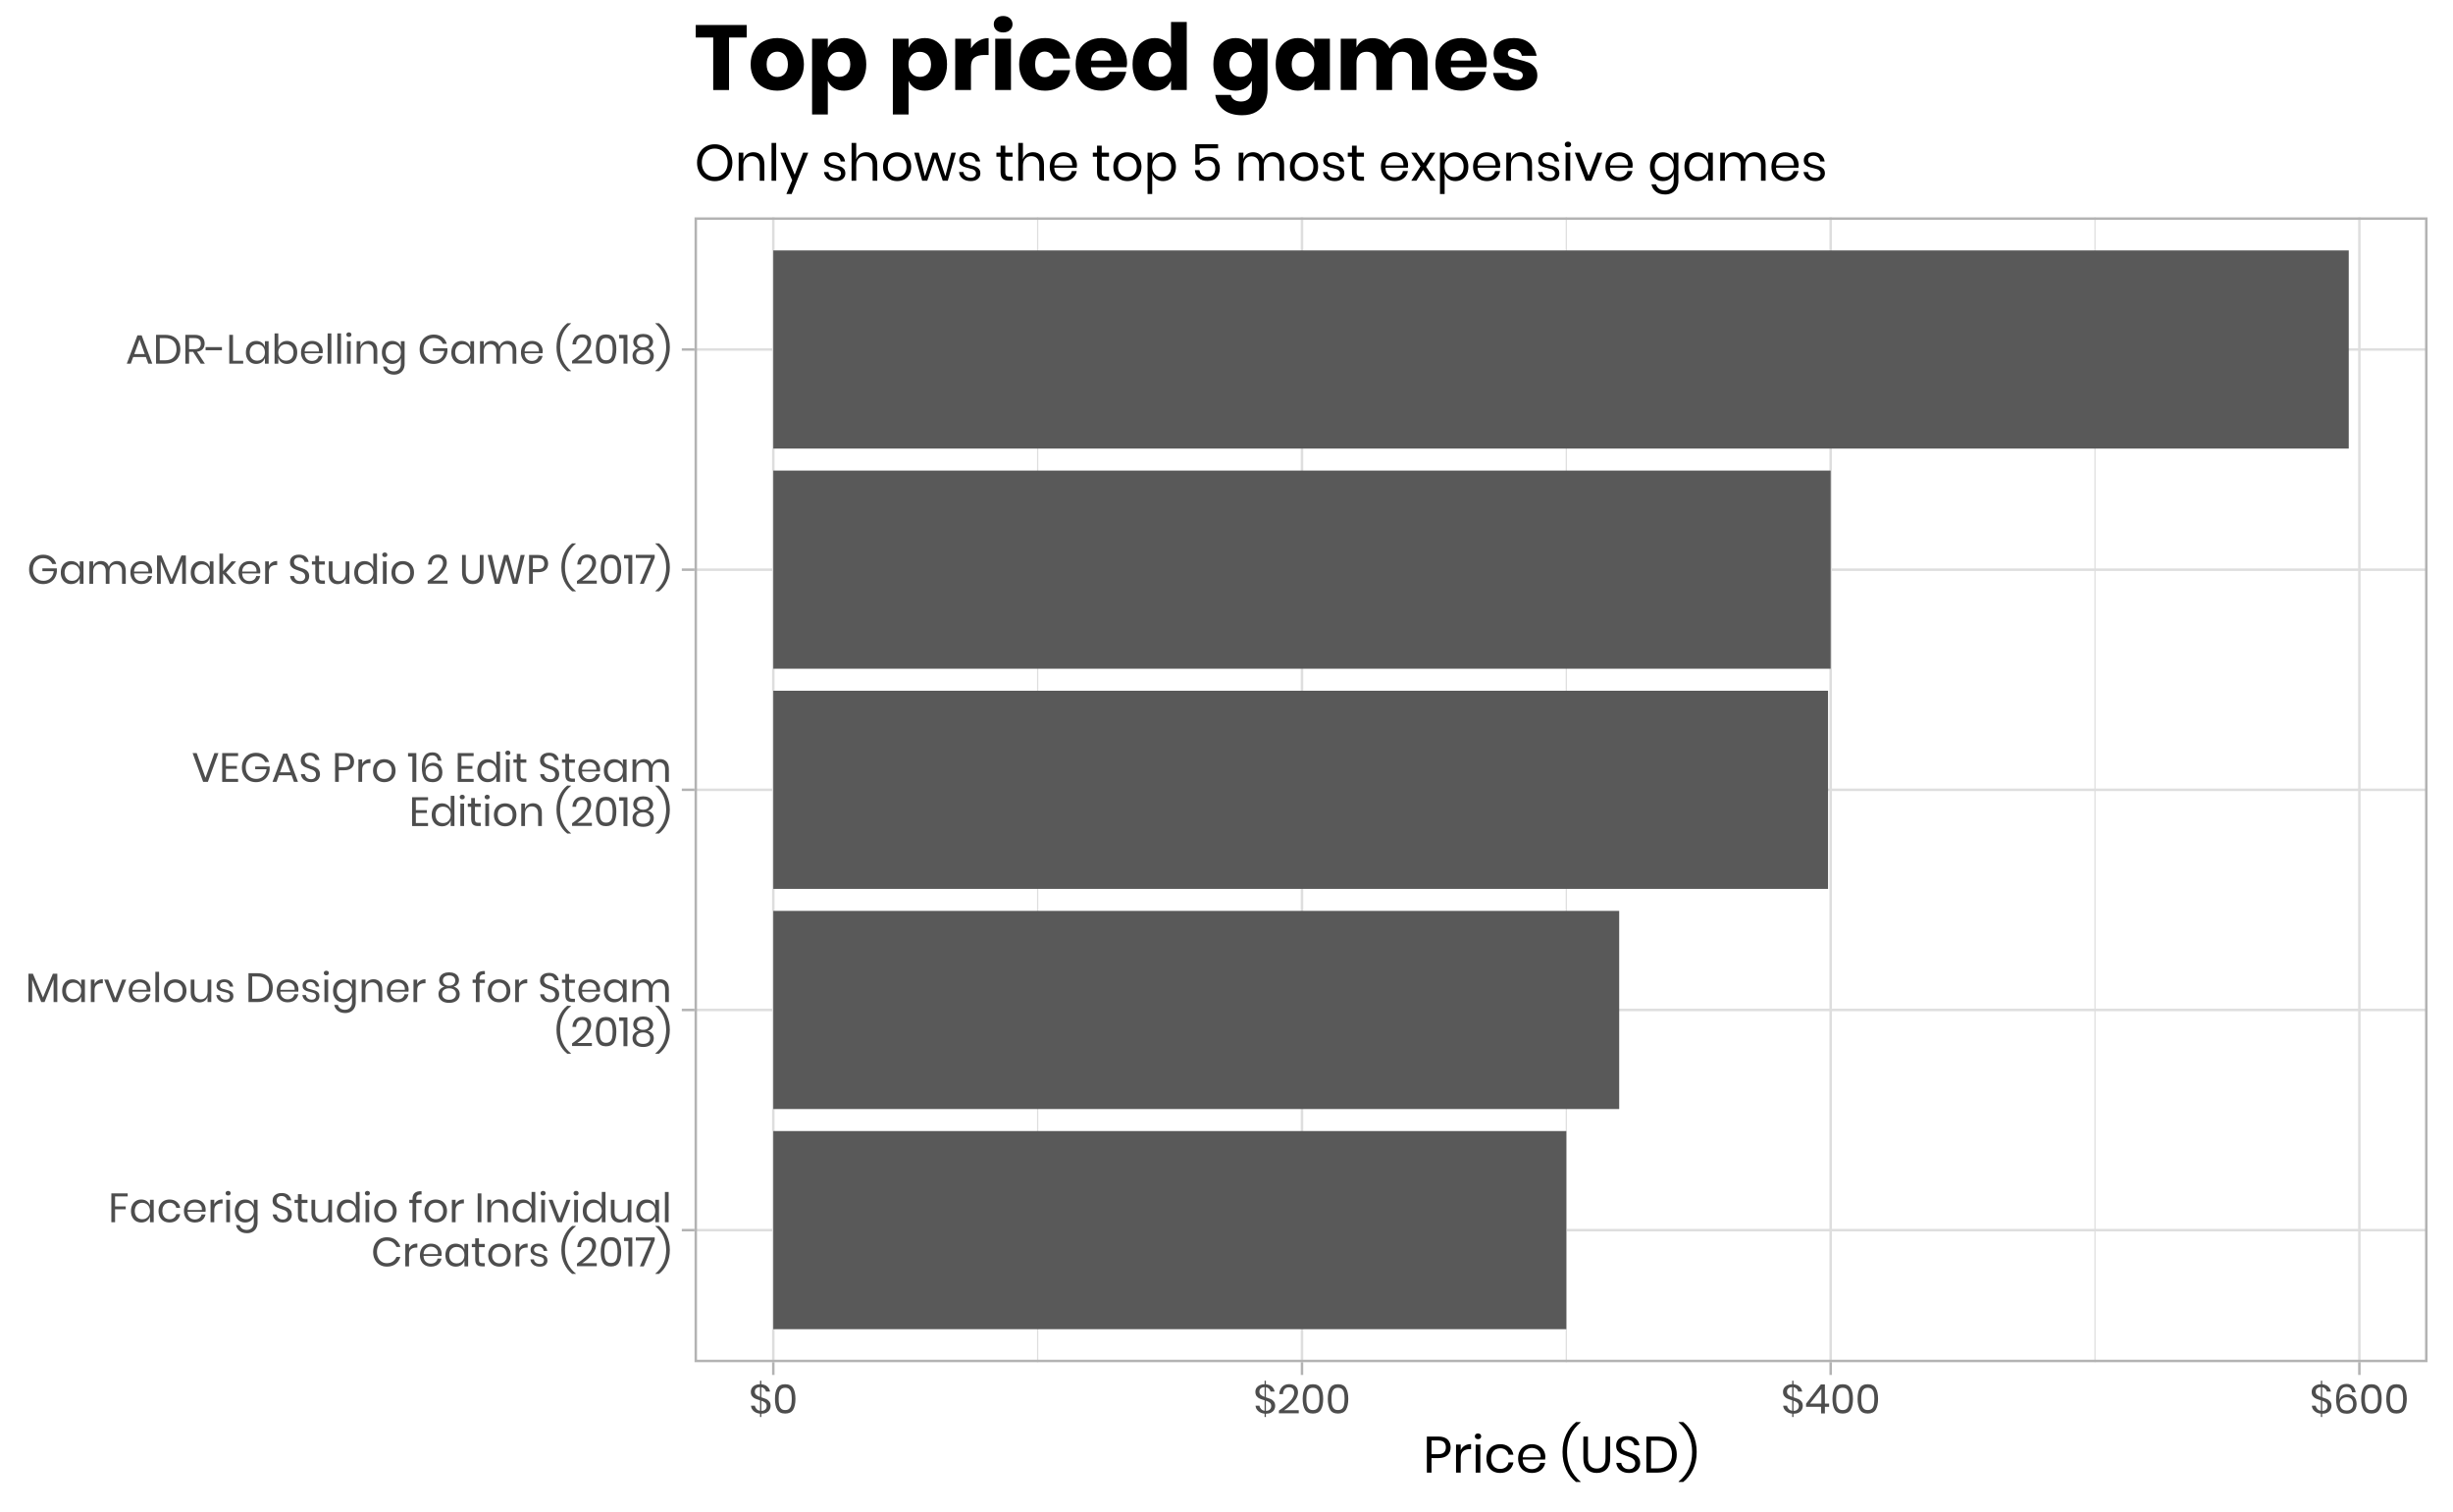 <?xml version="1.0" encoding="UTF-8"?>
<svg xmlns="http://www.w3.org/2000/svg" xmlns:xlink="http://www.w3.org/1999/xlink" width="576pt" height="355pt" viewBox="0 0 576 355" version="1.1">
<defs>
<g>
<symbol overflow="visible" id="glyph0-0">
<path style="stroke:none;" d="M 4.801 -6.719 L 4.801 0 L 0 0 L 0 -6.719 Z M 0.77 -6.238 L 2.398 -3.793 L 4.031 -6.238 Z M 2.113 -3.359 L 0.48 -5.809 L 0.48 -0.91 Z M 4.32 -5.809 L 2.688 -3.359 L 4.32 -0.91 Z M 2.398 -2.93 L 0.77 -0.48 L 4.031 -0.48 Z M 2.398 -2.93 "/>
</symbol>
<symbol overflow="visible" id="glyph0-1">
<path style="stroke:none;" d="M 4.531 -6.77 L 4.531 -6.059 L 1.574 -6.059 L 1.574 -3.715 L 4.078 -3.715 L 4.078 -3.035 L 1.574 -3.035 L 1.574 0 L 0.699 0 L 0.699 -6.77 Z M 4.531 -6.77 "/>
</symbol>
<symbol overflow="visible" id="glyph0-2">
<path style="stroke:none;" d="M 2.859 -5.336 C 3.371 -5.332 3.805 -5.203 4.16 -4.953 C 4.516 -4.695 4.762 -4.355 4.906 -3.926 L 4.906 -5.27 L 5.777 -5.27 L 5.777 0 L 4.906 0 L 4.906 -1.344 C 4.762 -0.91 4.516 -0.57 4.16 -0.316 C 3.805 -0.062 3.371 0.062 2.859 0.066 C 2.391 0.062 1.973 -0.043 1.613 -0.258 C 1.246 -0.477 0.961 -0.789 0.754 -1.195 C 0.543 -1.602 0.438 -2.078 0.441 -2.629 C 0.438 -3.18 0.543 -3.66 0.754 -4.07 C 0.961 -4.477 1.246 -4.789 1.613 -5.008 C 1.973 -5.223 2.391 -5.332 2.859 -5.336 Z M 3.109 -4.559 C 2.57 -4.559 2.141 -4.387 1.82 -4.043 C 1.496 -3.699 1.336 -3.227 1.336 -2.629 C 1.336 -2.023 1.496 -1.551 1.82 -1.211 C 2.141 -0.867 2.57 -0.695 3.109 -0.699 C 3.453 -0.695 3.762 -0.777 4.035 -0.938 C 4.305 -1.098 4.52 -1.324 4.676 -1.617 C 4.828 -1.906 4.902 -2.242 4.906 -2.629 C 4.902 -3.012 4.828 -3.352 4.676 -3.648 C 4.52 -3.941 4.305 -4.168 4.035 -4.324 C 3.762 -4.48 3.453 -4.559 3.109 -4.559 Z M 3.109 -4.559 "/>
</symbol>
<symbol overflow="visible" id="glyph0-3">
<path style="stroke:none;" d="M 3.035 -5.336 C 3.707 -5.332 4.262 -5.152 4.703 -4.797 C 5.145 -4.438 5.418 -3.957 5.52 -3.359 L 4.598 -3.359 C 4.531 -3.734 4.355 -4.031 4.074 -4.246 C 3.785 -4.461 3.434 -4.57 3.016 -4.57 C 2.707 -4.57 2.426 -4.5 2.176 -4.359 C 1.918 -4.219 1.715 -4 1.566 -3.711 C 1.41 -3.414 1.336 -3.055 1.336 -2.629 C 1.336 -2.199 1.41 -1.84 1.566 -1.551 C 1.715 -1.258 1.918 -1.043 2.176 -0.902 C 2.426 -0.762 2.707 -0.691 3.016 -0.691 C 3.434 -0.691 3.785 -0.797 4.074 -1.016 C 4.355 -1.23 4.531 -1.531 4.598 -1.91 L 5.52 -1.91 C 5.418 -1.301 5.145 -0.816 4.703 -0.465 C 4.262 -0.109 3.707 0.062 3.035 0.066 C 2.527 0.062 2.078 -0.043 1.688 -0.258 C 1.297 -0.477 0.992 -0.789 0.773 -1.195 C 0.551 -1.602 0.438 -2.078 0.441 -2.629 C 0.438 -3.18 0.551 -3.66 0.773 -4.07 C 0.992 -4.477 1.297 -4.789 1.688 -5.008 C 2.078 -5.223 2.527 -5.332 3.035 -5.336 Z M 3.035 -5.336 "/>
</symbol>
<symbol overflow="visible" id="glyph0-4">
<path style="stroke:none;" d="M 5.547 -2.93 C 5.543 -2.742 5.531 -2.582 5.512 -2.449 L 1.297 -2.449 C 1.312 -1.848 1.484 -1.395 1.809 -1.094 C 2.129 -0.793 2.523 -0.645 2.996 -0.645 C 3.414 -0.645 3.77 -0.75 4.055 -0.965 C 4.34 -1.176 4.512 -1.461 4.578 -1.824 L 5.512 -1.824 C 5.445 -1.457 5.301 -1.133 5.082 -0.844 C 4.859 -0.555 4.574 -0.328 4.223 -0.172 C 3.867 -0.012 3.473 0.062 3.035 0.066 C 2.527 0.062 2.078 -0.043 1.688 -0.258 C 1.297 -0.477 0.992 -0.789 0.773 -1.195 C 0.551 -1.602 0.438 -2.078 0.441 -2.629 C 0.438 -3.18 0.551 -3.66 0.773 -4.07 C 0.992 -4.477 1.297 -4.789 1.688 -5.008 C 2.078 -5.223 2.527 -5.332 3.035 -5.336 C 3.543 -5.332 3.988 -5.223 4.371 -5.008 C 4.754 -4.789 5.043 -4.5 5.246 -4.137 C 5.441 -3.77 5.543 -3.367 5.547 -2.93 Z M 4.664 -2.871 C 4.684 -3.262 4.617 -3.586 4.473 -3.848 C 4.324 -4.109 4.125 -4.305 3.867 -4.434 C 3.609 -4.562 3.332 -4.629 3.035 -4.629 C 2.551 -4.629 2.145 -4.477 1.824 -4.18 C 1.496 -3.879 1.32 -3.445 1.297 -2.871 Z M 4.664 -2.871 "/>
</symbol>
<symbol overflow="visible" id="glyph0-5">
<path style="stroke:none;" d="M 1.574 -4.203 C 1.742 -4.566 1.996 -4.852 2.332 -5.055 C 2.664 -5.254 3.059 -5.355 3.523 -5.355 L 3.523 -4.406 L 3.254 -4.406 C 2.758 -4.406 2.355 -4.277 2.043 -4.027 C 1.727 -3.77 1.57 -3.352 1.574 -2.773 L 1.574 0 L 0.699 0 L 0.699 -5.27 L 1.574 -5.27 Z M 1.574 -4.203 "/>
</symbol>
<symbol overflow="visible" id="glyph0-6">
<path style="stroke:none;" d="M 0.547 -6.816 C 0.543 -6.973 0.598 -7.102 0.711 -7.203 C 0.816 -7.301 0.961 -7.352 1.141 -7.355 C 1.316 -7.352 1.461 -7.301 1.574 -7.203 C 1.68 -7.102 1.734 -6.973 1.738 -6.816 C 1.734 -6.652 1.68 -6.523 1.574 -6.426 C 1.461 -6.324 1.316 -6.273 1.141 -6.277 C 0.961 -6.273 0.816 -6.324 0.711 -6.426 C 0.598 -6.523 0.543 -6.652 0.547 -6.816 Z M 1.574 -5.27 L 1.574 0 L 0.699 0 L 0.699 -5.27 Z M 1.574 -5.27 "/>
</symbol>
<symbol overflow="visible" id="glyph0-7">
<path style="stroke:none;" d="M 2.859 -5.336 C 3.371 -5.332 3.805 -5.203 4.16 -4.953 C 4.516 -4.695 4.762 -4.355 4.906 -3.926 L 4.906 -5.27 L 5.777 -5.27 L 5.777 0.086 C 5.777 0.57 5.672 1.004 5.469 1.383 C 5.262 1.758 4.977 2.051 4.605 2.266 C 4.234 2.473 3.801 2.578 3.312 2.582 C 2.598 2.578 2.02 2.406 1.574 2.066 C 1.125 1.723 0.84 1.262 0.719 0.68 L 1.586 0.68 C 1.684 1.031 1.875 1.309 2.164 1.512 C 2.445 1.711 2.812 1.809 3.266 1.812 C 3.734 1.809 4.125 1.656 4.438 1.355 C 4.746 1.051 4.902 0.629 4.906 0.086 L 4.906 -1.344 C 4.762 -0.91 4.516 -0.57 4.16 -0.316 C 3.805 -0.062 3.371 0.062 2.859 0.066 C 2.391 0.062 1.973 -0.043 1.613 -0.258 C 1.246 -0.477 0.961 -0.789 0.754 -1.195 C 0.543 -1.602 0.438 -2.078 0.441 -2.629 C 0.438 -3.18 0.543 -3.66 0.754 -4.07 C 0.961 -4.477 1.246 -4.789 1.613 -5.008 C 1.973 -5.223 2.391 -5.332 2.859 -5.336 Z M 3.109 -4.559 C 2.57 -4.559 2.141 -4.387 1.82 -4.043 C 1.496 -3.699 1.336 -3.227 1.336 -2.629 C 1.336 -2.023 1.496 -1.551 1.82 -1.211 C 2.141 -0.867 2.57 -0.695 3.109 -0.699 C 3.453 -0.695 3.762 -0.777 4.035 -0.938 C 4.305 -1.098 4.52 -1.324 4.676 -1.617 C 4.828 -1.906 4.902 -2.242 4.906 -2.629 C 4.902 -3.012 4.828 -3.352 4.676 -3.648 C 4.52 -3.941 4.305 -4.168 4.035 -4.324 C 3.762 -4.48 3.453 -4.559 3.109 -4.559 Z M 3.109 -4.559 "/>
</symbol>
<symbol overflow="visible" id="glyph0-8">
<path style="stroke:none;" d=""/>
</symbol>
<symbol overflow="visible" id="glyph0-9">
<path style="stroke:none;" d="M 4.98 -1.758 C 4.98 -1.438 4.902 -1.137 4.75 -0.863 C 4.598 -0.586 4.363 -0.363 4.051 -0.191 C 3.734 -0.02 3.348 0.062 2.891 0.066 C 2.438 0.062 2.039 -0.016 1.695 -0.176 C 1.344 -0.34 1.066 -0.562 0.859 -0.848 C 0.648 -1.133 0.527 -1.457 0.5 -1.824 L 1.43 -1.824 C 1.449 -1.629 1.516 -1.441 1.629 -1.262 C 1.738 -1.074 1.895 -0.926 2.105 -0.809 C 2.309 -0.691 2.562 -0.633 2.859 -0.633 C 3.242 -0.633 3.535 -0.734 3.742 -0.938 C 3.945 -1.141 4.047 -1.402 4.051 -1.727 C 4.047 -2 3.977 -2.223 3.836 -2.398 C 3.691 -2.57 3.512 -2.707 3.301 -2.809 C 3.086 -2.902 2.801 -3.012 2.438 -3.129 C 2.008 -3.27 1.664 -3.402 1.406 -3.527 C 1.148 -3.652 0.926 -3.84 0.742 -4.09 C 0.559 -4.34 0.469 -4.668 0.469 -5.078 C 0.469 -5.426 0.551 -5.734 0.723 -6.008 C 0.891 -6.273 1.137 -6.484 1.453 -6.633 C 1.77 -6.781 2.141 -6.855 2.574 -6.855 C 3.234 -6.855 3.762 -6.691 4.156 -6.371 C 4.543 -6.043 4.773 -5.633 4.84 -5.137 L 3.898 -5.137 C 3.844 -5.402 3.707 -5.637 3.484 -5.844 C 3.258 -6.047 2.953 -6.152 2.574 -6.152 C 2.215 -6.152 1.934 -6.059 1.727 -5.879 C 1.512 -5.691 1.406 -5.434 1.41 -5.105 C 1.406 -4.84 1.477 -4.629 1.617 -4.469 C 1.754 -4.301 1.922 -4.172 2.129 -4.082 C 2.332 -3.988 2.617 -3.887 2.977 -3.773 C 3.41 -3.633 3.758 -3.496 4.027 -3.367 C 4.289 -3.238 4.516 -3.043 4.703 -2.785 C 4.887 -2.523 4.98 -2.184 4.98 -1.758 Z M 4.98 -1.758 "/>
</symbol>
<symbol overflow="visible" id="glyph0-10">
<path style="stroke:none;" d="M 3.215 -0.77 L 3.215 0 L 2.562 0 C 2.023 0 1.625 -0.125 1.359 -0.383 C 1.094 -0.637 0.961 -1.066 0.961 -1.672 L 0.961 -4.512 L 0.172 -4.512 L 0.172 -5.27 L 0.961 -5.27 L 0.961 -6.586 L 1.844 -6.586 L 1.844 -5.27 L 3.207 -5.27 L 3.207 -4.512 L 1.844 -4.512 L 1.844 -1.652 C 1.84 -1.309 1.902 -1.074 2.031 -0.953 C 2.152 -0.828 2.367 -0.766 2.68 -0.77 Z M 3.215 -0.77 "/>
</symbol>
<symbol overflow="visible" id="glyph0-11">
<path style="stroke:none;" d="M 5.387 -5.27 L 5.387 0 L 4.512 0 L 4.512 -1.238 C 4.375 -0.805 4.133 -0.477 3.793 -0.254 C 3.449 -0.027 3.055 0.082 2.602 0.086 C 1.992 0.082 1.5 -0.113 1.125 -0.504 C 0.746 -0.895 0.555 -1.457 0.559 -2.199 L 0.559 -5.27 L 1.43 -5.27 L 1.43 -2.285 C 1.43 -1.758 1.562 -1.352 1.832 -1.07 C 2.102 -0.785 2.469 -0.645 2.93 -0.645 C 3.406 -0.645 3.789 -0.797 4.078 -1.109 C 4.367 -1.414 4.512 -1.867 4.512 -2.469 L 4.512 -5.27 Z M 5.387 -5.27 "/>
</symbol>
<symbol overflow="visible" id="glyph0-12">
<path style="stroke:none;" d="M 2.859 -5.336 C 3.371 -5.332 3.805 -5.203 4.16 -4.953 C 4.516 -4.695 4.762 -4.355 4.906 -3.926 L 4.906 -7.105 L 5.777 -7.105 L 5.777 0 L 4.906 0 L 4.906 -1.344 C 4.762 -0.91 4.516 -0.57 4.16 -0.316 C 3.805 -0.062 3.371 0.062 2.859 0.066 C 2.391 0.062 1.973 -0.043 1.613 -0.258 C 1.246 -0.477 0.961 -0.789 0.754 -1.195 C 0.543 -1.602 0.438 -2.078 0.441 -2.629 C 0.438 -3.18 0.543 -3.66 0.754 -4.07 C 0.961 -4.477 1.246 -4.789 1.613 -5.008 C 1.973 -5.223 2.391 -5.332 2.859 -5.336 Z M 3.109 -4.559 C 2.57 -4.559 2.141 -4.387 1.82 -4.043 C 1.496 -3.699 1.336 -3.227 1.336 -2.629 C 1.336 -2.023 1.496 -1.551 1.82 -1.211 C 2.141 -0.867 2.57 -0.695 3.109 -0.699 C 3.453 -0.695 3.762 -0.777 4.035 -0.938 C 4.305 -1.098 4.52 -1.324 4.676 -1.617 C 4.828 -1.906 4.902 -2.242 4.906 -2.629 C 4.902 -3.012 4.828 -3.352 4.676 -3.648 C 4.52 -3.941 4.305 -4.168 4.035 -4.324 C 3.762 -4.48 3.453 -4.559 3.109 -4.559 Z M 3.109 -4.559 "/>
</symbol>
<symbol overflow="visible" id="glyph0-13">
<path style="stroke:none;" d="M 3.09 -5.336 C 3.59 -5.332 4.043 -5.223 4.449 -5.008 C 4.848 -4.789 5.164 -4.477 5.391 -4.07 C 5.617 -3.66 5.73 -3.18 5.73 -2.629 C 5.73 -2.078 5.617 -1.602 5.391 -1.195 C 5.164 -0.789 4.848 -0.477 4.449 -0.258 C 4.043 -0.043 3.59 0.062 3.09 0.066 C 2.582 0.062 2.129 -0.043 1.73 -0.258 C 1.328 -0.477 1.016 -0.789 0.785 -1.195 C 0.555 -1.602 0.438 -2.078 0.441 -2.629 C 0.438 -3.18 0.555 -3.66 0.785 -4.07 C 1.016 -4.477 1.328 -4.789 1.73 -5.008 C 2.129 -5.223 2.582 -5.332 3.09 -5.336 Z M 3.09 -4.57 C 2.773 -4.57 2.484 -4.5 2.223 -4.359 C 1.953 -4.219 1.738 -4 1.578 -3.711 C 1.414 -3.414 1.336 -3.055 1.336 -2.629 C 1.336 -2.203 1.414 -1.848 1.578 -1.559 C 1.738 -1.27 1.953 -1.051 2.223 -0.91 C 2.484 -0.766 2.773 -0.695 3.09 -0.699 C 3.402 -0.695 3.695 -0.766 3.961 -0.91 C 4.227 -1.051 4.438 -1.27 4.602 -1.559 C 4.762 -1.848 4.844 -2.203 4.848 -2.629 C 4.844 -3.055 4.762 -3.414 4.602 -3.711 C 4.438 -4 4.227 -4.219 3.961 -4.359 C 3.695 -4.5 3.402 -4.57 3.09 -4.57 Z M 3.09 -4.57 "/>
</symbol>
<symbol overflow="visible" id="glyph0-14">
<path style="stroke:none;" d="M 3.035 -6.52 C 2.566 -6.523 2.238 -6.441 2.059 -6.277 C 1.871 -6.105 1.781 -5.82 1.785 -5.414 L 1.785 -5.27 L 3.035 -5.27 L 3.035 -4.504 L 1.785 -4.504 L 1.785 0 L 0.91 0 L 0.91 -4.504 L 0.152 -4.504 L 0.152 -5.27 L 0.91 -5.27 L 0.91 -5.48 C 0.906 -6.738 1.617 -7.34 3.035 -7.285 Z M 3.035 -6.52 "/>
</symbol>
<symbol overflow="visible" id="glyph0-15">
<path style="stroke:none;" d="M 1.574 -6.77 L 1.574 0 L 0.699 0 L 0.699 -6.77 Z M 1.574 -6.77 "/>
</symbol>
<symbol overflow="visible" id="glyph0-16">
<path style="stroke:none;" d="M 3.477 -5.355 C 4.086 -5.355 4.582 -5.156 4.965 -4.766 C 5.34 -4.367 5.531 -3.801 5.531 -3.062 L 5.531 0 L 4.656 0 L 4.656 -2.984 C 4.652 -3.508 4.516 -3.914 4.25 -4.195 C 3.977 -4.477 3.613 -4.617 3.16 -4.617 C 2.676 -4.617 2.293 -4.461 2.004 -4.152 C 1.715 -3.84 1.57 -3.387 1.574 -2.793 L 1.574 0 L 0.699 0 L 0.699 -5.27 L 1.574 -5.27 L 1.574 -4.023 C 1.707 -4.449 1.945 -4.777 2.289 -5.008 C 2.629 -5.238 3.023 -5.355 3.477 -5.355 Z M 3.477 -5.355 "/>
</symbol>
<symbol overflow="visible" id="glyph0-17">
<path style="stroke:none;" d="M 2.746 -0.93 L 4.379 -5.27 L 5.32 -5.27 L 3.254 0 L 2.219 0 L 0.152 -5.27 L 1.094 -5.27 Z M 2.746 -0.93 "/>
</symbol>
<symbol overflow="visible" id="glyph0-18">
<path style="stroke:none;" d="M 1.574 -7.105 L 1.574 0 L 0.699 0 L 0.699 -7.105 Z M 1.574 -7.105 "/>
</symbol>
<symbol overflow="visible" id="glyph0-19">
<path style="stroke:none;" d="M 3.695 -6.836 C 4.52 -6.832 5.199 -6.629 5.738 -6.227 C 6.273 -5.816 6.648 -5.262 6.855 -4.559 L 5.934 -4.559 C 5.758 -5.004 5.48 -5.359 5.098 -5.629 C 4.715 -5.891 4.242 -6.023 3.688 -6.027 C 3.242 -6.023 2.848 -5.918 2.5 -5.707 C 2.148 -5.492 1.871 -5.184 1.672 -4.785 C 1.469 -4.383 1.371 -3.914 1.371 -3.379 C 1.371 -2.844 1.469 -2.379 1.672 -1.984 C 1.871 -1.586 2.148 -1.281 2.5 -1.07 C 2.848 -0.855 3.242 -0.75 3.688 -0.75 C 4.242 -0.75 4.715 -0.883 5.098 -1.148 C 5.48 -1.414 5.758 -1.77 5.934 -2.219 L 6.855 -2.219 C 6.648 -1.512 6.273 -0.957 5.738 -0.551 C 5.199 -0.145 4.52 0.059 3.695 0.059 C 3.059 0.059 2.5 -0.086 2.016 -0.379 C 1.527 -0.668 1.145 -1.074 0.875 -1.598 C 0.602 -2.117 0.469 -2.711 0.469 -3.379 C 0.469 -4.047 0.602 -4.645 0.875 -5.172 C 1.145 -5.695 1.527 -6.105 2.016 -6.398 C 2.5 -6.688 3.059 -6.832 3.695 -6.836 Z M 3.695 -6.836 "/>
</symbol>
<symbol overflow="visible" id="glyph0-20">
<path style="stroke:none;" d="M 2.352 -5.336 C 2.945 -5.332 3.426 -5.176 3.785 -4.871 C 4.145 -4.559 4.363 -4.145 4.445 -3.621 L 3.609 -3.621 C 3.57 -3.934 3.438 -4.188 3.219 -4.391 C 2.996 -4.59 2.703 -4.691 2.332 -4.695 C 2.02 -4.691 1.773 -4.617 1.598 -4.469 C 1.422 -4.316 1.336 -4.113 1.336 -3.859 C 1.336 -3.664 1.395 -3.508 1.512 -3.391 C 1.629 -3.27 1.773 -3.18 1.953 -3.125 C 2.125 -3.062 2.367 -3 2.68 -2.93 C 3.066 -2.836 3.383 -2.742 3.625 -2.652 C 3.863 -2.559 4.066 -2.41 4.238 -2.207 C 4.402 -2 4.488 -1.727 4.492 -1.383 C 4.488 -0.953 4.328 -0.602 4.008 -0.336 C 3.684 -0.066 3.254 0.062 2.719 0.066 C 2.09 0.062 1.574 -0.082 1.18 -0.383 C 0.781 -0.68 0.551 -1.102 0.48 -1.641 L 1.324 -1.641 C 1.355 -1.32 1.492 -1.059 1.742 -0.863 C 1.984 -0.66 2.312 -0.562 2.719 -0.566 C 3.016 -0.562 3.25 -0.641 3.422 -0.797 C 3.59 -0.949 3.672 -1.148 3.676 -1.402 C 3.672 -1.602 3.613 -1.766 3.492 -1.891 C 3.371 -2.012 3.219 -2.105 3.043 -2.168 C 2.859 -2.23 2.613 -2.297 2.305 -2.371 C 1.91 -2.457 1.598 -2.547 1.367 -2.637 C 1.133 -2.727 0.938 -2.867 0.773 -3.066 C 0.609 -3.258 0.527 -3.523 0.527 -3.859 C 0.527 -4.301 0.688 -4.656 1.016 -4.93 C 1.34 -5.195 1.785 -5.332 2.352 -5.336 Z M 2.352 -5.336 "/>
</symbol>
<symbol overflow="visible" id="glyph0-21">
<path style="stroke:none;" d="M 0.422 -3.867 C 0.422 -5.094 0.652 -6.191 1.117 -7.16 C 1.578 -8.125 2.191 -8.902 2.957 -9.496 L 3.812 -9.496 L 3.812 -9.406 C 2.113 -8.027 1.266 -6.184 1.266 -3.867 C 1.266 -1.543 2.113 0.305 3.812 1.68 L 3.812 1.766 L 2.957 1.766 C 2.191 1.168 1.578 0.395 1.117 -0.566 C 0.652 -1.523 0.422 -2.625 0.422 -3.867 Z M 0.422 -3.867 "/>
</symbol>
<symbol overflow="visible" id="glyph0-22">
<path style="stroke:none;" d="M 0.402 -0.672 C 1.488 -1.398 2.359 -2.121 3.012 -2.844 C 3.664 -3.562 3.988 -4.234 3.992 -4.859 C 3.988 -5.238 3.891 -5.547 3.699 -5.781 C 3.5 -6.012 3.188 -6.129 2.754 -6.133 C 2.305 -6.129 1.965 -5.988 1.734 -5.707 C 1.504 -5.422 1.375 -5.027 1.355 -4.531 L 0.488 -4.531 C 0.531 -5.281 0.766 -5.863 1.191 -6.273 C 1.609 -6.676 2.156 -6.879 2.824 -6.883 C 3.457 -6.879 3.957 -6.711 4.328 -6.375 C 4.699 -6.035 4.887 -5.555 4.887 -4.934 C 4.887 -4.422 4.719 -3.902 4.391 -3.375 C 4.059 -2.844 3.648 -2.352 3.152 -1.906 C 2.656 -1.453 2.145 -1.07 1.621 -0.758 L 5.059 -0.758 L 5.059 -0.039 L 0.402 -0.039 Z M 0.402 -0.672 "/>
</symbol>
<symbol overflow="visible" id="glyph0-23">
<path style="stroke:none;" d="M 0.547 -3.426 C 0.543 -2.336 0.723 -1.488 1.082 -0.883 C 1.438 -0.277 2.059 0.023 2.945 0.027 C 3.828 0.023 4.449 -0.277 4.812 -0.883 C 5.172 -1.488 5.355 -2.336 5.355 -3.426 C 5.355 -4.5 5.172 -5.34 4.812 -5.949 C 4.449 -6.555 3.828 -6.859 2.945 -6.863 C 2.059 -6.859 1.438 -6.559 1.082 -5.957 C 0.723 -5.352 0.543 -4.508 0.547 -3.426 Z M 4.492 -3.426 C 4.488 -2.867 4.449 -2.402 4.371 -2.031 C 4.293 -1.652 4.141 -1.352 3.918 -1.133 C 3.691 -0.906 3.367 -0.797 2.945 -0.797 C 2.527 -0.797 2.207 -0.906 1.988 -1.133 C 1.762 -1.352 1.609 -1.652 1.531 -2.031 C 1.445 -2.402 1.406 -2.867 1.41 -3.426 C 1.406 -3.977 1.445 -4.438 1.531 -4.809 C 1.609 -5.18 1.762 -5.477 1.988 -5.695 C 2.207 -5.914 2.527 -6.023 2.945 -6.027 C 3.367 -6.023 3.691 -5.914 3.918 -5.695 C 4.141 -5.477 4.293 -5.18 4.371 -4.809 C 4.449 -4.438 4.488 -3.977 4.492 -3.426 Z M 4.492 -3.426 "/>
</symbol>
<symbol overflow="visible" id="glyph0-24">
<path style="stroke:none;" d="M 0.125 -5.953 L 0.125 -6.77 L 2.062 -6.77 L 2.062 0 L 1.141 0 L 1.141 -5.953 Z M 0.125 -5.953 "/>
</symbol>
<symbol overflow="visible" id="glyph0-25">
<path style="stroke:none;" d="M 4.57 -6.133 L 2.008 0 L 1.086 0 L 3.688 -6.047 L 0.133 -6.047 L 0.133 -6.805 L 4.57 -6.805 Z M 4.57 -6.133 "/>
</symbol>
<symbol overflow="visible" id="glyph0-26">
<path style="stroke:none;" d="M 3.266 -3.867 C 3.262 -2.633 3.031 -1.531 2.566 -0.57 C 2.102 0.395 1.488 1.168 0.73 1.766 L -0.125 1.766 L -0.125 1.68 C 1.566 0.297 2.406 -1.551 2.41 -3.867 C 2.406 -5 2.199 -6.031 1.781 -6.965 C 1.359 -7.895 0.727 -8.707 -0.125 -9.406 L -0.125 -9.496 L 0.73 -9.496 C 1.488 -8.902 2.102 -8.125 2.566 -7.16 C 3.031 -6.191 3.262 -5.094 3.266 -3.867 Z M 3.266 -3.867 "/>
</symbol>
<symbol overflow="visible" id="glyph0-27">
<path style="stroke:none;" d="M 7.477 -6.652 L 7.477 0 L 6.605 0 L 6.605 -5.309 L 4.484 0 L 3.707 0 L 1.574 -5.289 L 1.574 0 L 0.699 0 L 0.699 -6.652 L 1.746 -6.652 L 4.109 -1.066 L 6.434 -6.652 Z M 7.477 -6.652 "/>
</symbol>
<symbol overflow="visible" id="glyph0-28">
<path style="stroke:none;" d="M 6.402 -3.391 C 6.398 -2.703 6.262 -2.105 5.988 -1.598 C 5.715 -1.086 5.309 -0.691 4.773 -0.418 C 4.238 -0.137 3.598 0 2.852 0 L 0.699 0 L 0.699 -6.77 L 2.852 -6.77 C 3.598 -6.766 4.238 -6.629 4.773 -6.359 C 5.309 -6.086 5.715 -5.695 5.988 -5.188 C 6.262 -4.676 6.398 -4.078 6.402 -3.391 Z M 2.785 -0.789 C 3.664 -0.785 4.34 -1.012 4.809 -1.469 C 5.273 -1.922 5.508 -2.562 5.512 -3.391 C 5.508 -4.215 5.273 -4.855 4.812 -5.312 C 4.344 -5.77 3.668 -6 2.785 -6 L 1.574 -6 L 1.574 -0.789 Z M 2.785 -0.789 "/>
</symbol>
<symbol overflow="visible" id="glyph0-29">
<path style="stroke:none;" d="M 0.68 -5.176 C 0.68 -5.504 0.77 -5.809 0.949 -6.086 C 1.129 -6.359 1.395 -6.578 1.746 -6.738 C 2.098 -6.898 2.516 -6.977 3.004 -6.98 C 3.488 -6.977 3.906 -6.898 4.258 -6.738 C 4.605 -6.578 4.871 -6.359 5.051 -6.086 C 5.23 -5.809 5.32 -5.504 5.32 -5.176 C 5.32 -4.793 5.215 -4.469 5.012 -4.195 C 4.801 -3.918 4.492 -3.723 4.078 -3.609 C 4.527 -3.484 4.875 -3.27 5.125 -2.973 C 5.371 -2.668 5.496 -2.301 5.5 -1.863 C 5.496 -1.223 5.27 -0.719 4.816 -0.355 C 4.363 0.008 3.758 0.188 3.004 0.191 C 2.246 0.188 1.641 0.008 1.188 -0.355 C 0.73 -0.719 0.504 -1.223 0.508 -1.863 C 0.504 -2.301 0.625 -2.668 0.875 -2.973 C 1.117 -3.27 1.469 -3.484 1.922 -3.609 C 1.504 -3.723 1.191 -3.918 0.988 -4.195 C 0.781 -4.469 0.68 -4.793 0.68 -5.176 Z M 1.547 -5.051 C 1.547 -4.664 1.676 -4.367 1.938 -4.16 C 2.199 -3.949 2.555 -3.844 3.004 -3.848 C 3.449 -3.844 3.801 -3.949 4.062 -4.16 C 4.32 -4.367 4.453 -4.664 4.453 -5.051 C 4.453 -5.434 4.32 -5.727 4.059 -5.938 C 3.797 -6.141 3.445 -6.246 3.004 -6.25 C 2.562 -6.246 2.211 -6.141 1.945 -5.938 C 1.68 -5.727 1.547 -5.434 1.547 -5.051 Z M 1.363 -1.91 C 1.359 -1.473 1.508 -1.133 1.805 -0.898 C 2.098 -0.656 2.496 -0.539 3.004 -0.539 C 3.5 -0.539 3.898 -0.66 4.195 -0.902 C 4.488 -1.145 4.633 -1.48 4.637 -1.91 C 4.633 -2.344 4.48 -2.672 4.176 -2.898 C 3.867 -3.121 3.477 -3.234 3.004 -3.234 C 2.523 -3.234 2.129 -3.121 1.824 -2.898 C 1.512 -2.672 1.359 -2.344 1.363 -1.91 Z M 1.363 -1.91 "/>
</symbol>
<symbol overflow="visible" id="glyph0-30">
<path style="stroke:none;" d="M 7.18 -5.355 C 7.789 -5.355 8.285 -5.156 8.664 -4.766 C 9.035 -4.367 9.223 -3.801 9.227 -3.062 L 9.227 0 L 8.352 0 L 8.352 -2.984 C 8.348 -3.5 8.223 -3.898 7.973 -4.176 C 7.719 -4.449 7.371 -4.586 6.93 -4.59 C 6.465 -4.586 6.094 -4.434 5.82 -4.133 C 5.539 -3.824 5.402 -3.379 5.406 -2.793 L 5.406 0 L 4.531 0 L 4.531 -2.984 C 4.527 -3.5 4.398 -3.898 4.145 -4.176 C 3.887 -4.449 3.543 -4.586 3.109 -4.59 C 2.641 -4.586 2.27 -4.434 1.992 -4.133 C 1.711 -3.824 1.57 -3.379 1.574 -2.793 L 1.574 0 L 0.699 0 L 0.699 -5.27 L 1.574 -5.27 L 1.574 -4.07 C 1.699 -4.484 1.926 -4.801 2.258 -5.023 C 2.586 -5.242 2.969 -5.355 3.398 -5.355 C 3.844 -5.355 4.23 -5.242 4.562 -5.016 C 4.891 -4.789 5.125 -4.453 5.27 -4.012 C 5.414 -4.438 5.66 -4.77 6.008 -5.004 C 6.352 -5.238 6.742 -5.355 7.18 -5.355 Z M 7.18 -5.355 "/>
</symbol>
<symbol overflow="visible" id="glyph0-31">
<path style="stroke:none;" d="M 1.141 -6.77 L 3.207 -0.969 L 5.301 -6.77 L 6.25 -6.77 L 3.762 0 L 2.66 0 L 0.184 -6.77 Z M 1.141 -6.77 "/>
</symbol>
<symbol overflow="visible" id="glyph0-32">
<path style="stroke:none;" d="M 1.574 -6.059 L 1.574 -3.742 L 4.148 -3.742 L 4.148 -3.07 L 1.574 -3.07 L 1.574 -0.711 L 4.434 -0.711 L 4.434 0 L 0.699 0 L 0.699 -6.77 L 4.434 -6.77 L 4.434 -6.059 Z M 1.574 -6.059 "/>
</symbol>
<symbol overflow="visible" id="glyph0-33">
<path style="stroke:none;" d="M 3.773 -6.836 C 4.559 -6.832 5.219 -6.637 5.754 -6.25 C 6.289 -5.855 6.648 -5.324 6.836 -4.656 L 5.914 -4.656 C 5.75 -5.062 5.484 -5.391 5.109 -5.645 C 4.734 -5.891 4.289 -6.016 3.781 -6.02 C 3.316 -6.016 2.906 -5.91 2.543 -5.695 C 2.176 -5.48 1.887 -5.176 1.684 -4.781 C 1.473 -4.383 1.371 -3.914 1.371 -3.379 C 1.371 -2.828 1.477 -2.352 1.688 -1.953 C 1.898 -1.551 2.191 -1.246 2.566 -1.031 C 2.941 -0.816 3.371 -0.707 3.859 -0.711 C 4.273 -0.707 4.652 -0.797 5 -0.977 C 5.344 -1.152 5.629 -1.414 5.852 -1.758 C 6.07 -2.102 6.203 -2.504 6.25 -2.965 L 3.59 -2.965 L 3.59 -3.621 L 6.988 -3.621 L 6.988 -2.812 C 6.93 -2.273 6.762 -1.785 6.488 -1.352 C 6.211 -0.914 5.84 -0.57 5.375 -0.316 C 4.906 -0.062 4.375 0.062 3.781 0.066 C 3.125 0.062 2.551 -0.078 2.055 -0.367 C 1.551 -0.656 1.16 -1.062 0.887 -1.586 C 0.605 -2.105 0.469 -2.703 0.469 -3.379 C 0.469 -4.047 0.605 -4.645 0.887 -5.168 C 1.16 -5.691 1.551 -6.098 2.055 -6.395 C 2.551 -6.684 3.125 -6.832 3.773 -6.836 Z M 3.773 -6.836 "/>
</symbol>
<symbol overflow="visible" id="glyph0-34">
<path style="stroke:none;" d="M 4.664 -1.566 L 1.691 -1.566 L 1.125 0 L 0.184 0 L 2.688 -6.645 L 3.676 -6.645 L 6.172 0 L 5.23 0 Z M 4.414 -2.246 L 3.176 -5.664 L 1.938 -2.246 Z M 4.414 -2.246 "/>
</symbol>
<symbol overflow="visible" id="glyph0-35">
<path style="stroke:none;" d="M 1.574 -2.727 L 1.574 0 L 0.699 0 L 0.699 -6.77 L 2.852 -6.77 C 3.621 -6.766 4.199 -6.586 4.586 -6.227 C 4.969 -5.863 5.16 -5.367 5.164 -4.742 C 5.16 -4.105 4.961 -3.613 4.566 -3.258 C 4.168 -2.902 3.598 -2.723 2.852 -2.727 Z M 2.773 -3.457 C 3.301 -3.457 3.684 -3.566 3.922 -3.793 C 4.152 -4.012 4.27 -4.328 4.273 -4.742 C 4.27 -5.16 4.152 -5.484 3.922 -5.707 C 3.684 -5.926 3.301 -6.035 2.773 -6.039 L 1.574 -6.039 L 1.574 -3.457 Z M 2.773 -3.457 "/>
</symbol>
<symbol overflow="visible" id="glyph0-36">
<path style="stroke:none;" d="M 4.367 -4.965 C 4.312 -5.363 4.18 -5.676 3.961 -5.898 C 3.738 -6.117 3.43 -6.227 3.043 -6.23 C 2.496 -6.227 2.086 -6.016 1.809 -5.598 C 1.527 -5.172 1.387 -4.504 1.391 -3.59 L 1.402 -3.234 C 1.496 -3.617 1.719 -3.922 2.062 -4.152 C 2.406 -4.375 2.812 -4.488 3.281 -4.492 C 3.953 -4.488 4.48 -4.285 4.863 -3.887 C 5.242 -3.48 5.43 -2.918 5.434 -2.199 C 5.43 -1.773 5.348 -1.391 5.184 -1.051 C 5.016 -0.707 4.762 -0.438 4.418 -0.234 C 4.074 -0.035 3.648 0.062 3.148 0.066 C 2.18 0.062 1.516 -0.238 1.156 -0.844 C 0.789 -1.453 0.609 -2.277 0.613 -3.32 C 0.609 -4.52 0.805 -5.422 1.195 -6.031 C 1.582 -6.633 2.211 -6.938 3.09 -6.941 C 3.734 -6.938 4.234 -6.754 4.582 -6.395 C 4.93 -6.027 5.137 -5.551 5.203 -4.965 Z M 1.496 -2.344 C 1.492 -1.875 1.629 -1.48 1.902 -1.164 C 2.172 -0.848 2.582 -0.691 3.129 -0.691 C 3.574 -0.691 3.93 -0.824 4.203 -1.09 C 4.469 -1.355 4.605 -1.727 4.609 -2.207 C 4.605 -2.723 4.469 -3.117 4.203 -3.391 C 3.93 -3.66 3.559 -3.797 3.09 -3.801 C 2.816 -3.797 2.562 -3.742 2.32 -3.637 C 2.078 -3.527 1.879 -3.363 1.727 -3.145 C 1.57 -2.922 1.492 -2.656 1.496 -2.344 Z M 1.496 -2.344 "/>
</symbol>
<symbol overflow="visible" id="glyph0-37">
<path style="stroke:none;" d="M 3.59 0 L 1.574 -2.371 L 1.574 0 L 0.699 0 L 0.699 -7.105 L 1.574 -7.105 L 1.574 -2.977 L 3.562 -5.27 L 4.629 -5.27 L 2.266 -2.648 L 4.684 0 Z M 3.59 0 "/>
</symbol>
<symbol overflow="visible" id="glyph0-38">
<path style="stroke:none;" d="M 1.527 -6.77 L 1.527 -2.707 C 1.523 -2.039 1.672 -1.547 1.969 -1.23 C 2.262 -0.914 2.668 -0.754 3.188 -0.758 C 3.699 -0.754 4.098 -0.914 4.387 -1.238 C 4.672 -1.555 4.816 -2.047 4.82 -2.707 L 4.82 -6.77 L 5.691 -6.77 L 5.691 -2.707 C 5.688 -1.785 5.461 -1.09 5.004 -0.629 C 4.547 -0.164 3.934 0.062 3.168 0.066 C 2.406 0.062 1.797 -0.164 1.34 -0.629 C 0.879 -1.09 0.648 -1.785 0.652 -2.707 L 0.652 -6.77 Z M 1.527 -6.77 "/>
</symbol>
<symbol overflow="visible" id="glyph0-39">
<path style="stroke:none;" d="M 9.023 -6.77 L 7.305 0 L 6.238 0 L 4.676 -5.531 L 3.109 0 L 2.043 0 L 0.316 -6.77 L 1.285 -6.77 L 2.582 -1.02 L 4.188 -6.77 L 5.156 -6.77 L 6.758 -1.035 L 8.062 -6.77 Z M 9.023 -6.77 "/>
</symbol>
<symbol overflow="visible" id="glyph0-40">
<path style="stroke:none;" d="M 4.293 0 L 2.523 -2.766 L 1.574 -2.766 L 1.574 0 L 0.699 0 L 0.699 -6.77 L 2.93 -6.77 C 3.695 -6.766 4.27 -6.582 4.652 -6.215 C 5.035 -5.844 5.227 -5.355 5.23 -4.754 C 5.227 -4.199 5.074 -3.758 4.77 -3.422 C 4.461 -3.086 4.016 -2.875 3.438 -2.793 L 5.281 0 Z M 1.574 -3.398 L 2.852 -3.398 C 3.84 -3.398 4.336 -3.832 4.34 -4.703 C 4.336 -5.57 3.84 -6.004 2.852 -6.008 L 1.574 -6.008 Z M 1.574 -3.398 "/>
</symbol>
<symbol overflow="visible" id="glyph0-41">
<path style="stroke:none;" d="M 3.695 -3.887 L 3.695 -3.148 L -0.145 -3.148 L -0.145 -3.887 Z M 3.695 -3.887 "/>
</symbol>
<symbol overflow="visible" id="glyph0-42">
<path style="stroke:none;" d="M 1.574 -0.68 L 3.973 -0.68 L 3.973 0 L 0.699 0 L 0.699 -6.77 L 1.574 -6.77 Z M 1.574 -0.68 "/>
</symbol>
<symbol overflow="visible" id="glyph0-43">
<path style="stroke:none;" d="M 3.609 -5.336 C 4.074 -5.332 4.488 -5.223 4.855 -5.008 C 5.219 -4.789 5.504 -4.477 5.715 -4.07 C 5.918 -3.66 6.023 -3.18 6.027 -2.629 C 6.023 -2.078 5.918 -1.602 5.715 -1.195 C 5.504 -0.789 5.219 -0.477 4.855 -0.258 C 4.488 -0.043 4.074 0.062 3.609 0.066 C 3.094 0.062 2.66 -0.062 2.309 -0.32 C 1.953 -0.578 1.707 -0.918 1.574 -1.344 L 1.574 0 L 0.699 0 L 0.699 -7.105 L 1.574 -7.105 L 1.574 -3.926 C 1.707 -4.348 1.953 -4.688 2.309 -4.945 C 2.66 -5.203 3.094 -5.332 3.609 -5.336 Z M 3.359 -4.559 C 3.016 -4.559 2.711 -4.48 2.438 -4.324 C 2.164 -4.168 1.949 -3.941 1.797 -3.648 C 1.641 -3.352 1.562 -3.012 1.566 -2.629 C 1.562 -2.242 1.641 -1.906 1.797 -1.617 C 1.949 -1.324 2.164 -1.098 2.438 -0.938 C 2.711 -0.777 3.016 -0.695 3.359 -0.699 C 3.898 -0.695 4.332 -0.867 4.66 -1.211 C 4.98 -1.551 5.145 -2.023 5.145 -2.629 C 5.145 -3.227 4.98 -3.699 4.66 -4.043 C 4.332 -4.387 3.898 -4.559 3.359 -4.559 Z M 3.359 -4.559 "/>
</symbol>
<symbol overflow="visible" id="glyph0-44">
<path style="stroke:none;" d="M 2.93 -3.793 C 3.426 -3.637 3.812 -3.5 4.09 -3.379 C 4.363 -3.254 4.602 -3.062 4.809 -2.805 C 5.012 -2.543 5.113 -2.195 5.117 -1.758 C 5.113 -1.438 5.035 -1.137 4.879 -0.863 C 4.719 -0.586 4.477 -0.363 4.156 -0.191 C 3.828 -0.02 3.43 0.062 2.957 0.066 L 2.93 0.066 L 2.93 0.836 L 2.629 0.836 L 2.629 0.047 C 2.02 -0.008 1.523 -0.207 1.141 -0.551 C 0.754 -0.895 0.539 -1.316 0.5 -1.824 L 1.43 -1.824 C 1.453 -1.551 1.57 -1.301 1.781 -1.07 C 1.988 -0.832 2.27 -0.688 2.629 -0.633 L 2.629 -3.09 C 2.133 -3.234 1.75 -3.367 1.48 -3.488 C 1.207 -3.605 0.969 -3.793 0.77 -4.051 C 0.566 -4.301 0.469 -4.645 0.469 -5.078 C 0.469 -5.426 0.559 -5.734 0.738 -6.008 C 0.918 -6.273 1.168 -6.484 1.496 -6.633 C 1.82 -6.781 2.199 -6.855 2.629 -6.855 L 2.629 -7.68 L 2.93 -7.68 L 2.93 -6.844 C 3.523 -6.797 3.996 -6.613 4.348 -6.297 C 4.699 -5.973 4.906 -5.586 4.973 -5.137 L 4.031 -5.137 C 3.984 -5.375 3.867 -5.594 3.684 -5.789 C 3.496 -5.98 3.246 -6.102 2.93 -6.152 Z M 1.41 -5.117 C 1.406 -4.789 1.512 -4.539 1.723 -4.359 C 1.93 -4.18 2.23 -4.02 2.629 -3.887 L 2.629 -6.172 C 2.258 -6.168 1.961 -6.078 1.742 -5.898 C 1.516 -5.715 1.406 -5.453 1.41 -5.117 Z M 2.938 -0.613 C 3.328 -0.609 3.637 -0.715 3.859 -0.93 C 4.074 -1.137 4.184 -1.406 4.188 -1.738 C 4.184 -2.074 4.074 -2.336 3.859 -2.523 C 3.637 -2.707 3.328 -2.863 2.93 -2.996 L 2.93 -0.613 Z M 2.938 -0.613 "/>
</symbol>
<symbol overflow="visible" id="glyph0-45">
<path style="stroke:none;" d="M 0.297 -1.555 L 0.297 -2.285 L 3.773 -6.816 L 4.715 -6.816 L 4.715 -2.312 L 5.711 -2.312 L 5.711 -1.555 L 4.715 -1.555 L 4.715 0 L 3.832 0 L 3.832 -1.555 Z M 3.887 -5.75 L 1.219 -2.312 L 3.887 -2.312 Z M 3.887 -5.75 "/>
</symbol>
<symbol overflow="visible" id="glyph1-0">
<path style="stroke:none;" d="M 6 -8.398 L 6 0 L 0 0 L 0 -8.398 Z M 0.961 -7.801 L 3 -4.738 L 5.039 -7.801 Z M 2.641 -4.199 L 0.602 -7.262 L 0.602 -1.141 Z M 5.398 -7.262 L 3.359 -4.199 L 5.398 -1.141 Z M 3 -3.66 L 0.961 -0.602 L 5.039 -0.602 Z M 3 -3.66 "/>
</symbol>
<symbol overflow="visible" id="glyph1-1">
<path style="stroke:none;" d="M 1.969 -3.406 L 1.969 0 L 0.875 0 L 0.875 -8.461 L 3.562 -8.461 C 4.531 -8.461 5.254 -8.234 5.734 -7.781 C 6.215 -7.328 6.457 -6.711 6.457 -5.93 C 6.457 -5.133 6.207 -4.512 5.711 -4.07 C 5.215 -3.625 4.5 -3.402 3.562 -3.406 Z M 3.469 -4.32 C 4.133 -4.316 4.609 -4.457 4.902 -4.738 C 5.191 -5.016 5.336 -5.414 5.34 -5.93 C 5.336 -6.453 5.191 -6.852 4.902 -7.133 C 4.609 -7.406 4.133 -7.547 3.469 -7.547 L 1.969 -7.547 L 1.969 -4.32 Z M 3.469 -4.32 "/>
</symbol>
<symbol overflow="visible" id="glyph1-2">
<path style="stroke:none;" d="M 1.969 -5.258 C 2.184 -5.711 2.496 -6.066 2.914 -6.316 C 3.328 -6.566 3.824 -6.691 4.402 -6.695 L 4.402 -5.508 L 4.066 -5.508 C 3.449 -5.508 2.945 -5.348 2.555 -5.031 C 2.164 -4.715 1.969 -4.195 1.969 -3.469 L 1.969 0 L 0.875 0 L 0.875 -6.59 L 1.969 -6.59 Z M 1.969 -5.258 "/>
</symbol>
<symbol overflow="visible" id="glyph1-3">
<path style="stroke:none;" d="M 0.684 -8.52 C 0.68 -8.719 0.746 -8.879 0.887 -9.004 C 1.02 -9.125 1.203 -9.188 1.43 -9.191 C 1.652 -9.188 1.832 -9.125 1.969 -9.004 C 2.102 -8.879 2.168 -8.719 2.172 -8.52 C 2.168 -8.316 2.102 -8.152 1.969 -8.031 C 1.832 -7.906 1.652 -7.844 1.43 -7.848 C 1.203 -7.844 1.02 -7.906 0.887 -8.031 C 0.746 -8.152 0.68 -8.316 0.684 -8.52 Z M 1.969 -6.59 L 1.969 0 L 0.875 0 L 0.875 -6.59 Z M 1.969 -6.59 "/>
</symbol>
<symbol overflow="visible" id="glyph1-4">
<path style="stroke:none;" d="M 3.793 -6.672 C 4.629 -6.668 5.324 -6.445 5.879 -6 C 6.426 -5.551 6.766 -4.949 6.898 -4.199 L 5.746 -4.199 C 5.664 -4.668 5.445 -5.039 5.094 -5.309 C 4.734 -5.574 4.293 -5.707 3.77 -5.711 C 3.379 -5.707 3.027 -5.617 2.715 -5.445 C 2.395 -5.266 2.141 -4.996 1.953 -4.637 C 1.758 -4.27 1.664 -3.82 1.668 -3.289 C 1.664 -2.75 1.758 -2.301 1.953 -1.938 C 2.141 -1.57 2.395 -1.301 2.715 -1.125 C 3.027 -0.949 3.379 -0.859 3.77 -0.863 C 4.293 -0.859 4.734 -0.996 5.094 -1.27 C 5.445 -1.539 5.664 -1.91 5.746 -2.387 L 6.898 -2.387 C 6.766 -1.621 6.426 -1.02 5.879 -0.578 C 5.324 -0.137 4.629 0.082 3.793 0.086 C 3.156 0.082 2.598 -0.051 2.109 -0.32 C 1.621 -0.59 1.238 -0.98 0.965 -1.492 C 0.688 -2 0.551 -2.598 0.551 -3.289 C 0.551 -3.973 0.688 -4.574 0.965 -5.086 C 1.238 -5.598 1.621 -5.988 2.109 -6.262 C 2.598 -6.531 3.156 -6.668 3.793 -6.672 Z M 3.793 -6.672 "/>
</symbol>
<symbol overflow="visible" id="glyph1-5">
<path style="stroke:none;" d="M 6.938 -3.66 C 6.938 -3.426 6.918 -3.227 6.887 -3.059 L 1.621 -3.059 C 1.641 -2.309 1.855 -1.742 2.262 -1.367 C 2.664 -0.988 3.156 -0.801 3.742 -0.805 C 4.27 -0.801 4.711 -0.938 5.07 -1.207 C 5.422 -1.473 5.641 -1.828 5.723 -2.281 L 6.887 -2.281 C 6.805 -1.82 6.629 -1.414 6.355 -1.055 C 6.078 -0.695 5.719 -0.414 5.281 -0.215 C 4.836 -0.016 4.34 0.082 3.793 0.086 C 3.156 0.082 2.598 -0.051 2.109 -0.32 C 1.621 -0.59 1.238 -0.98 0.965 -1.492 C 0.688 -2 0.551 -2.598 0.551 -3.289 C 0.551 -3.973 0.688 -4.574 0.965 -5.086 C 1.238 -5.598 1.621 -5.988 2.109 -6.262 C 2.598 -6.531 3.156 -6.668 3.793 -6.672 C 4.43 -6.668 4.988 -6.531 5.465 -6.262 C 5.938 -5.988 6.301 -5.625 6.559 -5.172 C 6.809 -4.715 6.938 -4.211 6.938 -3.66 Z M 5.832 -3.59 C 5.852 -4.074 5.773 -4.48 5.59 -4.812 C 5.406 -5.137 5.152 -5.383 4.836 -5.543 C 4.512 -5.703 4.164 -5.781 3.793 -5.785 C 3.188 -5.781 2.684 -5.598 2.277 -5.227 C 1.867 -4.852 1.648 -4.305 1.621 -3.59 Z M 5.832 -3.59 "/>
</symbol>
<symbol overflow="visible" id="glyph1-6">
<path style="stroke:none;" d=""/>
</symbol>
<symbol overflow="visible" id="glyph1-7">
<path style="stroke:none;" d="M 0.527 -4.836 C 0.527 -6.367 0.816 -7.742 1.398 -8.953 C 1.977 -10.16 2.742 -11.129 3.695 -11.867 L 4.766 -11.867 L 4.766 -11.762 C 2.641 -10.035 1.582 -7.727 1.586 -4.836 C 1.582 -1.93 2.641 0.379 4.766 2.102 L 4.766 2.207 L 3.695 2.207 C 2.742 1.461 1.977 0.492 1.398 -0.707 C 0.816 -1.906 0.527 -3.281 0.527 -4.836 Z M 0.527 -4.836 "/>
</symbol>
<symbol overflow="visible" id="glyph1-8">
<path style="stroke:none;" d="M 1.906 -8.461 L 1.906 -3.383 C 1.902 -2.547 2.086 -1.934 2.457 -1.543 C 2.824 -1.145 3.336 -0.949 3.984 -0.949 C 4.625 -0.949 5.125 -1.148 5.484 -1.547 C 5.844 -1.945 6.023 -2.555 6.023 -3.383 L 6.023 -8.461 L 7.117 -8.461 L 7.117 -3.383 C 7.113 -2.227 6.828 -1.363 6.258 -0.785 C 5.684 -0.207 4.918 0.082 3.961 0.086 C 3.008 0.082 2.242 -0.207 1.672 -0.785 C 1.098 -1.363 0.812 -2.227 0.816 -3.383 L 0.816 -8.461 Z M 1.906 -8.461 "/>
</symbol>
<symbol overflow="visible" id="glyph1-9">
<path style="stroke:none;" d="M 6.227 -2.195 C 6.223 -1.793 6.125 -1.422 5.938 -1.078 C 5.742 -0.734 5.453 -0.453 5.062 -0.238 C 4.672 -0.023 4.188 0.082 3.613 0.086 C 3.051 0.082 2.551 -0.016 2.117 -0.219 C 1.68 -0.422 1.332 -0.703 1.074 -1.062 C 0.809 -1.414 0.66 -1.82 0.625 -2.281 L 1.789 -2.281 C 1.809 -2.039 1.891 -1.805 2.031 -1.578 C 2.168 -1.344 2.367 -1.156 2.633 -1.012 C 2.891 -0.863 3.207 -0.789 3.574 -0.793 C 4.055 -0.789 4.422 -0.918 4.68 -1.176 C 4.934 -1.43 5.062 -1.758 5.062 -2.16 C 5.062 -2.5 4.973 -2.781 4.793 -3 C 4.613 -3.215 4.391 -3.383 4.125 -3.508 C 3.859 -3.629 3.5 -3.762 3.047 -3.91 C 2.508 -4.082 2.078 -4.25 1.758 -4.41 C 1.434 -4.562 1.156 -4.797 0.93 -5.109 C 0.699 -5.422 0.586 -5.832 0.59 -6.348 C 0.586 -6.785 0.691 -7.176 0.906 -7.512 C 1.113 -7.848 1.418 -8.105 1.816 -8.289 C 2.211 -8.473 2.676 -8.566 3.215 -8.566 C 4.047 -8.566 4.707 -8.363 5.195 -7.961 C 5.684 -7.555 5.969 -7.043 6.047 -6.422 L 4.871 -6.422 C 4.805 -6.758 4.633 -7.051 4.355 -7.309 C 4.074 -7.559 3.695 -7.688 3.215 -7.691 C 2.773 -7.688 2.422 -7.574 2.16 -7.348 C 1.895 -7.121 1.762 -6.797 1.766 -6.383 C 1.762 -6.051 1.848 -5.785 2.023 -5.586 C 2.191 -5.379 2.406 -5.219 2.664 -5.105 C 2.918 -4.988 3.27 -4.859 3.719 -4.715 C 4.262 -4.539 4.699 -4.371 5.031 -4.211 C 5.363 -4.051 5.645 -3.809 5.879 -3.484 C 6.105 -3.16 6.223 -2.73 6.227 -2.195 Z M 6.227 -2.195 "/>
</symbol>
<symbol overflow="visible" id="glyph1-10">
<path style="stroke:none;" d="M 8.004 -4.234 C 8.004 -3.379 7.832 -2.633 7.488 -1.996 C 7.145 -1.359 6.637 -0.867 5.969 -0.52 C 5.301 -0.172 4.5 0 3.562 0 L 0.875 0 L 0.875 -8.461 L 3.562 -8.461 C 4.5 -8.461 5.301 -8.289 5.969 -7.949 C 6.637 -7.609 7.145 -7.121 7.488 -6.484 C 7.832 -5.848 8.004 -5.098 8.004 -4.234 Z M 3.48 -0.984 C 4.582 -0.984 5.426 -1.266 6.012 -1.836 C 6.594 -2.398 6.883 -3.199 6.887 -4.234 C 6.883 -5.266 6.594 -6.066 6.016 -6.641 C 5.434 -7.211 4.59 -7.5 3.48 -7.5 L 1.969 -7.5 L 1.969 -0.984 Z M 3.48 -0.984 "/>
</symbol>
<symbol overflow="visible" id="glyph1-11">
<path style="stroke:none;" d="M 4.078 -4.836 C 4.078 -3.289 3.785 -1.914 3.207 -0.711 C 2.625 0.492 1.859 1.461 0.91 2.207 L -0.156 2.207 L -0.156 2.102 C 1.957 0.371 3.012 -1.938 3.012 -4.836 C 3.012 -6.25 2.75 -7.543 2.227 -8.707 C 1.703 -9.871 0.91 -10.887 -0.156 -11.762 L -0.156 -11.867 L 0.91 -11.867 C 1.859 -11.129 2.625 -10.16 3.207 -8.953 C 3.785 -7.742 4.078 -6.367 4.078 -4.836 Z M 4.078 -4.836 "/>
</symbol>
<symbol overflow="visible" id="glyph1-12">
<path style="stroke:none;" d="M 4.754 -8.566 C 5.535 -8.566 6.242 -8.383 6.871 -8.016 C 7.496 -7.648 7.988 -7.133 8.352 -6.473 C 8.707 -5.812 8.887 -5.066 8.891 -4.234 C 8.887 -3.402 8.707 -2.656 8.352 -1.996 C 7.988 -1.336 7.496 -0.82 6.871 -0.453 C 6.242 -0.086 5.535 0.094 4.754 0.098 C 3.965 0.094 3.254 -0.086 2.621 -0.453 C 1.98 -0.82 1.484 -1.336 1.129 -1.996 C 0.766 -2.656 0.586 -3.402 0.59 -4.234 C 0.586 -5.066 0.766 -5.812 1.129 -6.473 C 1.484 -7.133 1.98 -7.648 2.621 -8.016 C 3.254 -8.383 3.965 -8.566 4.754 -8.566 Z M 4.754 -7.547 C 4.164 -7.547 3.641 -7.41 3.184 -7.145 C 2.723 -6.871 2.363 -6.488 2.105 -5.992 C 1.84 -5.488 1.711 -4.902 1.715 -4.234 C 1.711 -3.566 1.84 -2.98 2.105 -2.48 C 2.363 -1.973 2.723 -1.59 3.184 -1.324 C 3.641 -1.059 4.164 -0.926 4.754 -0.926 C 5.324 -0.926 5.844 -1.059 6.305 -1.332 C 6.766 -1.598 7.125 -1.984 7.387 -2.488 C 7.645 -2.984 7.773 -3.566 7.777 -4.234 C 7.773 -4.902 7.645 -5.488 7.387 -5.992 C 7.125 -6.488 6.766 -6.871 6.305 -7.145 C 5.844 -7.41 5.324 -7.547 4.754 -7.547 Z M 4.754 -7.547 "/>
</symbol>
<symbol overflow="visible" id="glyph1-13">
<path style="stroke:none;" d="M 4.344 -6.695 C 5.109 -6.691 5.73 -6.445 6.203 -5.957 C 6.672 -5.461 6.906 -4.75 6.91 -3.828 L 6.91 0 L 5.82 0 L 5.82 -3.73 C 5.816 -4.383 5.648 -4.887 5.316 -5.242 C 4.977 -5.594 4.523 -5.77 3.949 -5.773 C 3.348 -5.77 2.867 -5.578 2.508 -5.191 C 2.148 -4.801 1.969 -4.234 1.969 -3.492 L 1.969 0 L 0.875 0 L 0.875 -6.59 L 1.969 -6.59 L 1.969 -5.027 C 2.133 -5.562 2.43 -5.973 2.859 -6.262 C 3.289 -6.547 3.781 -6.691 4.344 -6.695 Z M 4.344 -6.695 "/>
</symbol>
<symbol overflow="visible" id="glyph1-14">
<path style="stroke:none;" d="M 1.969 -8.879 L 1.969 0 L 0.875 0 L 0.875 -8.879 Z M 1.969 -8.879 "/>
</symbol>
<symbol overflow="visible" id="glyph1-15">
<path style="stroke:none;" d="M 1.332 -6.59 L 3.469 -1.402 L 5.449 -6.59 L 6.66 -6.59 L 2.746 3.121 L 1.512 3.121 L 2.879 -0.109 L 0.109 -6.59 Z M 1.332 -6.59 "/>
</symbol>
<symbol overflow="visible" id="glyph1-16">
<path style="stroke:none;" d="M 2.941 -6.672 C 3.684 -6.668 4.277 -6.473 4.73 -6.09 C 5.18 -5.699 5.457 -5.18 5.555 -4.523 L 4.512 -4.523 C 4.465 -4.914 4.301 -5.234 4.027 -5.488 C 3.746 -5.738 3.375 -5.863 2.914 -5.867 C 2.52 -5.863 2.215 -5.77 1.996 -5.586 C 1.773 -5.395 1.664 -5.141 1.668 -4.824 C 1.664 -4.582 1.738 -4.391 1.891 -4.242 C 2.035 -4.094 2.219 -3.98 2.441 -3.906 C 2.66 -3.828 2.961 -3.746 3.348 -3.66 C 3.832 -3.547 4.227 -3.434 4.527 -3.316 C 4.828 -3.199 5.086 -3.012 5.297 -2.758 C 5.508 -2.5 5.613 -2.156 5.617 -1.727 C 5.613 -1.191 5.41 -0.754 5.008 -0.418 C 4.602 -0.082 4.062 0.082 3.395 0.086 C 2.605 0.082 1.965 -0.102 1.473 -0.477 C 0.973 -0.852 0.684 -1.379 0.602 -2.051 L 1.656 -2.051 C 1.691 -1.652 1.863 -1.328 2.176 -1.078 C 2.48 -0.828 2.887 -0.703 3.395 -0.707 C 3.77 -0.703 4.066 -0.801 4.277 -0.996 C 4.488 -1.188 4.594 -1.438 4.598 -1.754 C 4.594 -2.004 4.516 -2.207 4.367 -2.363 C 4.211 -2.512 4.023 -2.629 3.805 -2.711 C 3.578 -2.789 3.27 -2.875 2.879 -2.965 C 2.387 -3.074 2 -3.184 1.711 -3.301 C 1.418 -3.41 1.168 -3.59 0.965 -3.832 C 0.758 -4.074 0.656 -4.402 0.66 -4.824 C 0.656 -5.371 0.859 -5.816 1.27 -6.16 C 1.676 -6.496 2.234 -6.668 2.941 -6.672 Z M 2.941 -6.672 "/>
</symbol>
<symbol overflow="visible" id="glyph1-17">
<path style="stroke:none;" d="M 4.344 -6.695 C 5.109 -6.691 5.73 -6.445 6.203 -5.957 C 6.672 -5.461 6.906 -4.75 6.91 -3.828 L 6.91 0 L 5.82 0 L 5.82 -3.73 C 5.816 -4.383 5.648 -4.887 5.316 -5.242 C 4.977 -5.594 4.523 -5.77 3.949 -5.773 C 3.348 -5.77 2.867 -5.578 2.508 -5.191 C 2.148 -4.801 1.969 -4.234 1.969 -3.492 L 1.969 0 L 0.875 0 L 0.875 -8.879 L 1.969 -8.879 L 1.969 -5.027 C 2.133 -5.562 2.43 -5.973 2.859 -6.262 C 3.289 -6.547 3.781 -6.691 4.344 -6.695 Z M 4.344 -6.695 "/>
</symbol>
<symbol overflow="visible" id="glyph1-18">
<path style="stroke:none;" d="M 3.863 -6.672 C 4.492 -6.668 5.059 -6.531 5.562 -6.262 C 6.059 -5.988 6.453 -5.598 6.738 -5.086 C 7.02 -4.574 7.16 -3.973 7.164 -3.289 C 7.16 -2.598 7.02 -2 6.738 -1.492 C 6.453 -0.98 6.059 -0.59 5.562 -0.32 C 5.059 -0.051 4.492 0.082 3.863 0.086 C 3.227 0.082 2.66 -0.051 2.164 -0.32 C 1.66 -0.59 1.266 -0.98 0.98 -1.492 C 0.691 -2 0.551 -2.598 0.551 -3.289 C 0.551 -3.973 0.691 -4.574 0.98 -5.086 C 1.266 -5.598 1.66 -5.988 2.164 -6.262 C 2.66 -6.531 3.227 -6.668 3.863 -6.672 Z M 3.863 -5.711 C 3.469 -5.707 3.109 -5.617 2.777 -5.445 C 2.445 -5.266 2.176 -4.996 1.973 -4.637 C 1.766 -4.27 1.664 -3.82 1.668 -3.289 C 1.664 -2.758 1.766 -2.312 1.973 -1.949 C 2.176 -1.582 2.445 -1.312 2.777 -1.137 C 3.109 -0.961 3.469 -0.871 3.863 -0.875 C 4.254 -0.871 4.617 -0.961 4.949 -1.137 C 5.281 -1.312 5.551 -1.582 5.754 -1.949 C 5.957 -2.312 6.059 -2.758 6.059 -3.289 C 6.059 -3.82 5.957 -4.27 5.754 -4.637 C 5.551 -4.996 5.281 -5.266 4.949 -5.445 C 4.617 -5.617 4.254 -5.707 3.863 -5.711 Z M 3.863 -5.711 "/>
</symbol>
<symbol overflow="visible" id="glyph1-19">
<path style="stroke:none;" d="M 9.926 -6.59 L 8.027 0 L 6.852 0 L 5.039 -5.363 L 3.215 0 L 2.027 0 L 0.156 -6.59 L 1.262 -6.59 L 2.664 -1.043 L 4.488 -6.59 L 5.629 -6.59 L 7.465 -1.055 L 8.879 -6.59 Z M 9.926 -6.59 "/>
</symbol>
<symbol overflow="visible" id="glyph1-20">
<path style="stroke:none;" d="M 4.02 -0.961 L 4.02 0 L 3.203 0 C 2.527 0 2.023 -0.16 1.695 -0.48 C 1.359 -0.801 1.195 -1.336 1.199 -2.09 L 1.199 -5.641 L 0.215 -5.641 L 0.215 -6.59 L 1.199 -6.59 L 1.199 -8.23 L 2.305 -8.23 L 2.305 -6.59 L 4.008 -6.59 L 4.008 -5.641 L 2.305 -5.641 L 2.305 -2.062 C 2.301 -1.641 2.379 -1.352 2.539 -1.195 C 2.691 -1.039 2.961 -0.961 3.348 -0.961 Z M 4.02 -0.961 "/>
</symbol>
<symbol overflow="visible" id="glyph1-21">
<path style="stroke:none;" d="M 4.512 -6.672 C 5.094 -6.668 5.613 -6.531 6.07 -6.262 C 6.527 -5.988 6.883 -5.598 7.145 -5.086 C 7.402 -4.574 7.535 -3.973 7.535 -3.289 C 7.535 -2.598 7.402 -2 7.145 -1.492 C 6.883 -0.98 6.527 -0.59 6.07 -0.32 C 5.613 -0.051 5.094 0.082 4.512 0.086 C 3.871 0.082 3.328 -0.078 2.883 -0.398 C 2.438 -0.723 2.133 -1.148 1.969 -1.68 L 1.969 3.121 L 0.875 3.121 L 0.875 -6.59 L 1.969 -6.59 L 1.969 -4.906 C 2.133 -5.43 2.438 -5.855 2.883 -6.184 C 3.328 -6.504 3.871 -6.668 4.512 -6.672 Z M 4.199 -5.699 C 3.773 -5.695 3.391 -5.598 3.047 -5.406 C 2.703 -5.207 2.434 -4.926 2.242 -4.559 C 2.051 -4.191 1.957 -3.766 1.957 -3.289 C 1.957 -2.805 2.051 -2.383 2.242 -2.02 C 2.434 -1.656 2.703 -1.375 3.047 -1.176 C 3.391 -0.973 3.773 -0.871 4.199 -0.875 C 4.875 -0.871 5.418 -1.086 5.824 -1.516 C 6.23 -1.941 6.434 -2.531 6.434 -3.289 C 6.434 -4.035 6.23 -4.625 5.824 -5.055 C 5.418 -5.48 4.875 -5.695 4.199 -5.699 Z M 4.199 -5.699 "/>
</symbol>
<symbol overflow="visible" id="glyph1-22">
<path style="stroke:none;" d="M 6.383 -7.598 L 2.039 -7.598 L 2.039 -4.766 C 2.238 -5.031 2.523 -5.246 2.902 -5.41 C 3.277 -5.566 3.691 -5.648 4.141 -5.652 C 4.738 -5.648 5.234 -5.523 5.633 -5.273 C 6.023 -5.02 6.316 -4.688 6.508 -4.277 C 6.695 -3.863 6.789 -3.402 6.793 -2.902 C 6.789 -2.027 6.547 -1.316 6.059 -0.77 C 5.57 -0.215 4.852 0.059 3.91 0.059 C 3.059 0.059 2.367 -0.168 1.836 -0.629 C 1.297 -1.086 1 -1.707 0.938 -2.484 L 2.016 -2.484 C 2.102 -1.984 2.305 -1.598 2.633 -1.324 C 2.953 -1.047 3.363 -0.906 3.863 -0.91 C 4.477 -0.906 4.941 -1.09 5.254 -1.461 C 5.562 -1.828 5.719 -2.312 5.723 -2.914 C 5.719 -3.496 5.559 -3.953 5.242 -4.285 C 4.922 -4.609 4.469 -4.773 3.887 -4.777 C 3.469 -4.773 3.105 -4.684 2.797 -4.504 C 2.48 -4.32 2.246 -4.078 2.09 -3.781 L 1.031 -3.781 L 1.031 -8.566 L 6.383 -8.566 Z M 6.383 -7.598 "/>
</symbol>
<symbol overflow="visible" id="glyph1-23">
<path style="stroke:none;" d="M 8.977 -6.695 C 9.742 -6.691 10.359 -6.445 10.828 -5.957 C 11.297 -5.461 11.531 -4.75 11.531 -3.828 L 11.531 0 L 10.441 0 L 10.441 -3.73 C 10.441 -4.375 10.281 -4.871 9.965 -5.219 C 9.648 -5.559 9.215 -5.73 8.664 -5.734 C 8.086 -5.73 7.625 -5.539 7.277 -5.164 C 6.93 -4.781 6.754 -4.227 6.758 -3.492 L 6.758 0 L 5.664 0 L 5.664 -3.73 C 5.66 -4.375 5.5 -4.871 5.184 -5.219 C 4.859 -5.559 4.426 -5.73 3.887 -5.734 C 3.301 -5.73 2.836 -5.539 2.488 -5.164 C 2.141 -4.781 1.969 -4.227 1.969 -3.492 L 1.969 0 L 0.875 0 L 0.875 -6.59 L 1.969 -6.59 L 1.969 -5.09 C 2.125 -5.605 2.41 -6.004 2.824 -6.281 C 3.238 -6.555 3.711 -6.691 4.246 -6.695 C 4.805 -6.691 5.293 -6.551 5.707 -6.27 C 6.117 -5.984 6.41 -5.566 6.59 -5.016 C 6.77 -5.551 7.078 -5.965 7.512 -6.258 C 7.941 -6.547 8.43 -6.691 8.977 -6.695 Z M 8.977 -6.695 "/>
</symbol>
<symbol overflow="visible" id="glyph1-24">
<path style="stroke:none;" d="M 4.668 0 L 2.953 -2.52 L 1.402 0 L 0.191 0 L 2.352 -3.395 L 0.18 -6.59 L 1.43 -6.59 L 3.098 -4.141 L 4.621 -6.59 L 5.832 -6.59 L 3.684 -3.277 L 5.914 0 Z M 4.668 0 "/>
</symbol>
<symbol overflow="visible" id="glyph1-25">
<path style="stroke:none;" d="M 3.434 -1.164 L 5.473 -6.59 L 6.648 -6.59 L 4.066 0 L 2.773 0 L 0.191 -6.59 L 1.367 -6.59 Z M 3.434 -1.164 "/>
</symbol>
<symbol overflow="visible" id="glyph1-26">
<path style="stroke:none;" d="M 3.574 -6.672 C 4.215 -6.668 4.754 -6.508 5.199 -6.191 C 5.641 -5.867 5.953 -5.438 6.133 -4.906 L 6.133 -6.59 L 7.223 -6.59 L 7.223 0.109 C 7.219 0.715 7.09 1.254 6.84 1.727 C 6.582 2.199 6.223 2.566 5.758 2.832 C 5.293 3.09 4.754 3.223 4.141 3.227 C 3.25 3.223 2.527 3.008 1.969 2.586 C 1.406 2.156 1.047 1.578 0.898 0.852 L 1.98 0.852 C 2.105 1.289 2.344 1.637 2.703 1.891 C 3.055 2.141 3.516 2.266 4.078 2.27 C 4.672 2.266 5.16 2.078 5.551 1.699 C 5.934 1.316 6.129 0.785 6.133 0.109 L 6.133 -1.68 C 5.953 -1.141 5.641 -0.711 5.199 -0.395 C 4.754 -0.074 4.215 0.082 3.574 0.086 C 2.988 0.082 2.469 -0.051 2.016 -0.32 C 1.559 -0.59 1.199 -0.98 0.941 -1.492 C 0.68 -2 0.551 -2.598 0.551 -3.289 C 0.551 -3.973 0.68 -4.574 0.941 -5.086 C 1.199 -5.598 1.559 -5.988 2.016 -6.262 C 2.469 -6.531 2.988 -6.668 3.574 -6.672 Z M 3.887 -5.699 C 3.211 -5.695 2.676 -5.48 2.273 -5.055 C 1.867 -4.625 1.664 -4.035 1.668 -3.289 C 1.664 -2.531 1.867 -1.941 2.273 -1.516 C 2.676 -1.086 3.211 -0.871 3.887 -0.875 C 4.316 -0.871 4.703 -0.973 5.043 -1.176 C 5.383 -1.375 5.648 -1.656 5.844 -2.02 C 6.031 -2.383 6.129 -2.805 6.133 -3.289 C 6.129 -3.766 6.031 -4.191 5.844 -4.559 C 5.648 -4.926 5.383 -5.207 5.043 -5.406 C 4.703 -5.598 4.316 -5.695 3.887 -5.699 Z M 3.887 -5.699 "/>
</symbol>
<symbol overflow="visible" id="glyph1-27">
<path style="stroke:none;" d="M 3.574 -6.672 C 4.215 -6.668 4.754 -6.508 5.199 -6.191 C 5.641 -5.867 5.953 -5.438 6.133 -4.906 L 6.133 -6.59 L 7.223 -6.59 L 7.223 0 L 6.133 0 L 6.133 -1.68 C 5.953 -1.141 5.641 -0.711 5.199 -0.395 C 4.754 -0.074 4.215 0.082 3.574 0.086 C 2.988 0.082 2.469 -0.051 2.016 -0.32 C 1.559 -0.59 1.199 -0.98 0.941 -1.492 C 0.68 -2 0.551 -2.598 0.551 -3.289 C 0.551 -3.973 0.68 -4.574 0.941 -5.086 C 1.199 -5.598 1.559 -5.988 2.016 -6.262 C 2.469 -6.531 2.988 -6.668 3.574 -6.672 Z M 3.887 -5.699 C 3.211 -5.695 2.676 -5.48 2.273 -5.055 C 1.867 -4.625 1.664 -4.035 1.668 -3.289 C 1.664 -2.531 1.867 -1.941 2.273 -1.516 C 2.676 -1.086 3.211 -0.871 3.887 -0.875 C 4.316 -0.871 4.703 -0.973 5.043 -1.176 C 5.383 -1.375 5.648 -1.656 5.844 -2.02 C 6.031 -2.383 6.129 -2.805 6.133 -3.289 C 6.129 -3.766 6.031 -4.191 5.844 -4.559 C 5.648 -4.926 5.383 -5.207 5.043 -5.406 C 4.703 -5.598 4.316 -5.695 3.887 -5.699 Z M 3.887 -5.699 "/>
</symbol>
<symbol overflow="visible" id="glyph2-0">
<path style="stroke:none;" d="M 10.801 -15.121 L 10.801 0 L 0 0 L 0 -15.121 Z M 1.727 -14.039 L 5.398 -8.531 L 9.07 -14.039 Z M 4.754 -7.559 L 1.078 -13.066 L 1.078 -2.051 Z M 9.719 -13.066 L 6.047 -7.559 L 9.719 -2.051 Z M 5.398 -6.59 L 1.727 -1.078 L 9.07 -1.078 Z M 5.398 -6.59 "/>
</symbol>
<symbol overflow="visible" id="glyph2-1">
<path style="stroke:none;" d="M 12.246 -15.27 L 12.246 -12.332 L 8.102 -12.332 L 8.102 0 L 4.387 0 L 4.387 -12.332 L 0.281 -12.332 L 0.281 -15.27 Z M 12.246 -15.27 "/>
</symbol>
<symbol overflow="visible" id="glyph2-2">
<path style="stroke:none;" d="M 6.91 -12.203 C 8.102 -12.199 9.172 -11.949 10.117 -11.457 C 11.059 -10.957 11.801 -10.242 12.344 -9.309 C 12.883 -8.371 13.152 -7.277 13.156 -6.027 C 13.152 -4.773 12.883 -3.68 12.344 -2.742 C 11.801 -1.805 11.059 -1.086 10.117 -0.594 C 9.172 -0.094 8.102 0.152 6.91 0.152 C 5.715 0.152 4.645 -0.094 3.695 -0.594 C 2.742 -1.086 1.996 -1.805 1.457 -2.742 C 0.914 -3.68 0.645 -4.773 0.648 -6.027 C 0.645 -7.277 0.914 -8.371 1.457 -9.309 C 1.996 -10.242 2.742 -10.957 3.695 -11.457 C 4.645 -11.949 5.715 -12.199 6.91 -12.203 Z M 6.91 -9.008 C 6.203 -9.004 5.609 -8.75 5.129 -8.238 C 4.645 -7.727 4.406 -6.988 4.406 -6.027 C 4.406 -5.059 4.645 -4.324 5.129 -3.82 C 5.609 -3.316 6.203 -3.062 6.91 -3.066 C 7.613 -3.062 8.203 -3.316 8.68 -3.82 C 9.152 -4.324 9.391 -5.059 9.395 -6.027 C 9.391 -6.988 9.152 -7.727 8.68 -8.238 C 8.203 -8.75 7.613 -9.004 6.91 -9.008 Z M 6.91 -9.008 "/>
</symbol>
<symbol overflow="visible" id="glyph2-3">
<path style="stroke:none;" d="M 8.793 -12.203 C 9.781 -12.199 10.668 -11.949 11.457 -11.457 C 12.238 -10.957 12.859 -10.246 13.316 -9.32 C 13.766 -8.387 13.992 -7.289 13.996 -6.027 C 13.992 -4.773 13.766 -3.68 13.316 -2.742 C 12.859 -1.805 12.238 -1.086 11.457 -0.594 C 10.668 -0.094 9.781 0.152 8.793 0.152 C 7.867 0.152 7.074 -0.055 6.414 -0.473 C 5.75 -0.891 5.27 -1.461 4.969 -2.18 L 4.969 5.746 L 1.273 5.746 L 1.273 -12.055 L 4.969 -12.055 L 4.969 -9.871 C 5.27 -10.59 5.75 -11.16 6.414 -11.578 C 7.074 -11.992 7.867 -12.199 8.793 -12.203 Z M 7.602 -8.965 C 6.82 -8.965 6.184 -8.699 5.691 -8.176 C 5.191 -7.645 4.945 -6.93 4.945 -6.027 C 4.945 -5.133 5.191 -4.418 5.691 -3.887 C 6.184 -3.352 6.82 -3.086 7.602 -3.09 C 8.391 -3.086 9.031 -3.348 9.516 -3.867 C 9.996 -4.383 10.234 -5.102 10.238 -6.027 C 10.234 -6.945 9.996 -7.664 9.516 -8.188 C 9.031 -8.703 8.391 -8.965 7.602 -8.965 Z M 7.602 -8.965 "/>
</symbol>
<symbol overflow="visible" id="glyph2-4">
<path style="stroke:none;" d=""/>
</symbol>
<symbol overflow="visible" id="glyph2-5">
<path style="stroke:none;" d="M 4.969 -9.785 C 5.43 -10.52 6.023 -11.102 6.75 -11.535 C 7.477 -11.965 8.262 -12.18 9.113 -12.184 L 9.113 -8.23 L 8.059 -8.23 C 7.074 -8.227 6.316 -8.016 5.777 -7.602 C 5.238 -7.18 4.969 -6.477 4.969 -5.488 L 4.969 0 L 1.273 0 L 1.273 -12.055 L 4.969 -12.055 Z M 4.969 -9.785 "/>
</symbol>
<symbol overflow="visible" id="glyph2-6">
<path style="stroke:none;" d="M 0.93 -15.445 C 0.926 -16.004 1.125 -16.465 1.531 -16.836 C 1.93 -17.199 2.465 -17.383 3.133 -17.387 C 3.793 -17.383 4.324 -17.199 4.73 -16.836 C 5.129 -16.465 5.332 -16.004 5.336 -15.445 C 5.332 -14.898 5.129 -14.441 4.73 -14.074 C 4.324 -13.707 3.793 -13.523 3.133 -13.523 C 2.465 -13.523 1.93 -13.707 1.531 -14.074 C 1.125 -14.441 0.926 -14.898 0.93 -15.445 Z M 4.969 -12.055 L 4.969 0 L 1.273 0 L 1.273 -12.055 Z M 4.969 -12.055 "/>
</symbol>
<symbol overflow="visible" id="glyph2-7">
<path style="stroke:none;" d="M 6.719 -12.203 C 8.27 -12.199 9.57 -11.77 10.625 -10.918 C 11.672 -10.059 12.336 -8.883 12.613 -7.387 L 8.703 -7.387 C 8.586 -7.902 8.352 -8.305 7.992 -8.594 C 7.633 -8.879 7.18 -9.023 6.633 -9.027 C 5.984 -9.023 5.449 -8.77 5.031 -8.262 C 4.613 -7.75 4.406 -7.004 4.406 -6.027 C 4.406 -5.047 4.613 -4.301 5.031 -3.789 C 5.449 -3.277 5.984 -3.023 6.633 -3.023 C 7.18 -3.023 7.633 -3.164 7.992 -3.453 C 8.352 -3.738 8.586 -4.145 8.703 -4.664 L 12.613 -4.664 C 12.336 -3.164 11.672 -1.984 10.625 -1.133 C 9.57 -0.273 8.27 0.152 6.719 0.152 C 5.535 0.152 4.488 -0.094 3.574 -0.594 C 2.66 -1.086 1.941 -1.805 1.426 -2.742 C 0.902 -3.68 0.645 -4.773 0.648 -6.027 C 0.645 -7.289 0.898 -8.387 1.414 -9.32 C 1.922 -10.246 2.641 -10.957 3.562 -11.457 C 4.484 -11.949 5.535 -12.199 6.719 -12.203 Z M 6.719 -12.203 "/>
</symbol>
<symbol overflow="visible" id="glyph2-8">
<path style="stroke:none;" d="M 12.723 -6.352 C 12.719 -6.047 12.684 -5.715 12.613 -5.355 L 4.254 -5.355 C 4.297 -4.449 4.527 -3.797 4.945 -3.402 C 5.363 -3.004 5.895 -2.805 6.543 -2.809 C 7.09 -2.805 7.543 -2.941 7.906 -3.219 C 8.262 -3.488 8.5 -3.844 8.617 -4.277 L 12.527 -4.277 C 12.367 -3.426 12.02 -2.664 11.488 -1.996 C 10.953 -1.324 10.277 -0.797 9.461 -0.418 C 8.637 -0.035 7.723 0.152 6.719 0.152 C 5.535 0.152 4.488 -0.094 3.574 -0.594 C 2.66 -1.086 1.941 -1.805 1.426 -2.742 C 0.902 -3.68 0.645 -4.773 0.648 -6.027 C 0.645 -7.289 0.898 -8.387 1.414 -9.32 C 1.922 -10.246 2.641 -10.957 3.562 -11.457 C 4.484 -11.949 5.535 -12.199 6.719 -12.203 C 7.91 -12.199 8.961 -11.953 9.871 -11.469 C 10.773 -10.977 11.477 -10.289 11.977 -9.406 C 12.473 -8.516 12.719 -7.5 12.723 -6.352 Z M 8.984 -6.91 C 8.996 -7.699 8.785 -8.297 8.348 -8.695 C 7.906 -9.09 7.363 -9.285 6.719 -9.289 C 6.039 -9.285 5.477 -9.086 5.031 -8.684 C 4.582 -8.277 4.332 -7.684 4.277 -6.91 Z M 8.984 -6.91 "/>
</symbol>
<symbol overflow="visible" id="glyph2-9">
<path style="stroke:none;" d="M 5.855 -12.203 C 6.77 -12.199 7.562 -11.992 8.227 -11.578 C 8.891 -11.16 9.371 -10.59 9.676 -9.871 L 9.676 -15.984 L 13.371 -15.984 L 13.371 0 L 9.676 0 L 9.676 -2.18 C 9.371 -1.461 8.891 -0.891 8.227 -0.473 C 7.562 -0.055 6.77 0.152 5.855 0.152 C 4.855 0.152 3.965 -0.094 3.184 -0.594 C 2.395 -1.086 1.777 -1.805 1.328 -2.742 C 0.871 -3.68 0.645 -4.773 0.648 -6.027 C 0.645 -7.289 0.871 -8.387 1.328 -9.32 C 1.777 -10.246 2.395 -10.957 3.184 -11.457 C 3.965 -11.949 4.855 -12.199 5.855 -12.203 Z M 7.043 -8.965 C 6.25 -8.965 5.609 -8.703 5.129 -8.188 C 4.645 -7.664 4.406 -6.945 4.406 -6.027 C 4.406 -5.102 4.645 -4.383 5.129 -3.867 C 5.609 -3.348 6.25 -3.086 7.043 -3.09 C 7.816 -3.086 8.453 -3.352 8.953 -3.887 C 9.449 -4.418 9.695 -5.133 9.699 -6.027 C 9.695 -6.93 9.449 -7.645 8.953 -8.176 C 8.453 -8.699 7.816 -8.965 7.043 -8.965 Z M 7.043 -8.965 "/>
</symbol>
<symbol overflow="visible" id="glyph2-10">
<path style="stroke:none;" d="M 5.855 -12.203 C 6.77 -12.199 7.562 -11.992 8.227 -11.578 C 8.891 -11.16 9.379 -10.59 9.699 -9.871 L 9.699 -12.055 L 13.371 -12.055 L 13.371 -0.066 C 13.371 1.059 13.152 2.066 12.723 2.969 C 12.285 3.867 11.625 4.582 10.734 5.117 C 9.84 5.648 8.73 5.918 7.41 5.918 C 5.594 5.918 4.141 5.488 3.055 4.633 C 1.965 3.773 1.316 2.609 1.102 1.145 L 4.754 1.145 C 4.863 1.629 5.125 2.012 5.539 2.289 C 5.945 2.559 6.484 2.695 7.148 2.699 C 7.91 2.695 8.523 2.477 8.996 2.039 C 9.461 1.602 9.695 0.902 9.699 -0.066 L 9.699 -2.18 C 9.379 -1.461 8.891 -0.891 8.227 -0.473 C 7.562 -0.055 6.77 0.152 5.855 0.152 C 4.855 0.152 3.965 -0.094 3.184 -0.594 C 2.395 -1.086 1.777 -1.805 1.328 -2.742 C 0.871 -3.68 0.645 -4.773 0.648 -6.027 C 0.645 -7.289 0.871 -8.387 1.328 -9.32 C 1.777 -10.246 2.395 -10.957 3.184 -11.457 C 3.965 -11.949 4.855 -12.199 5.855 -12.203 Z M 7.043 -8.965 C 6.25 -8.965 5.609 -8.703 5.129 -8.188 C 4.645 -7.664 4.406 -6.945 4.406 -6.027 C 4.406 -5.102 4.645 -4.383 5.129 -3.867 C 5.609 -3.348 6.25 -3.086 7.043 -3.09 C 7.816 -3.086 8.453 -3.352 8.953 -3.887 C 9.449 -4.418 9.695 -5.133 9.699 -6.027 C 9.695 -6.93 9.449 -7.645 8.953 -8.176 C 8.453 -8.699 7.816 -8.965 7.043 -8.965 Z M 7.043 -8.965 "/>
</symbol>
<symbol overflow="visible" id="glyph2-11">
<path style="stroke:none;" d="M 5.855 -12.203 C 6.77 -12.199 7.562 -11.992 8.227 -11.578 C 8.891 -11.16 9.379 -10.59 9.699 -9.871 L 9.699 -12.055 L 13.371 -12.055 L 13.371 0 L 9.699 0 L 9.699 -2.18 C 9.379 -1.461 8.891 -0.891 8.227 -0.473 C 7.562 -0.055 6.77 0.152 5.855 0.152 C 4.855 0.152 3.965 -0.094 3.184 -0.594 C 2.395 -1.086 1.777 -1.805 1.328 -2.742 C 0.871 -3.68 0.645 -4.773 0.648 -6.027 C 0.645 -7.289 0.871 -8.387 1.328 -9.32 C 1.777 -10.246 2.395 -10.957 3.184 -11.457 C 3.965 -11.949 4.855 -12.199 5.855 -12.203 Z M 7.043 -8.965 C 6.25 -8.965 5.609 -8.703 5.129 -8.188 C 4.645 -7.664 4.406 -6.945 4.406 -6.027 C 4.406 -5.102 4.645 -4.383 5.129 -3.867 C 5.609 -3.348 6.25 -3.086 7.043 -3.09 C 7.816 -3.086 8.453 -3.352 8.953 -3.887 C 9.449 -4.418 9.695 -5.133 9.699 -6.027 C 9.695 -6.93 9.449 -7.645 8.953 -8.176 C 8.453 -8.699 7.816 -8.965 7.043 -8.965 Z M 7.043 -8.965 "/>
</symbol>
<symbol overflow="visible" id="glyph2-12">
<path style="stroke:none;" d="M 16.891 -12.184 C 18.371 -12.18 19.539 -11.723 20.391 -10.809 C 21.238 -9.891 21.66 -8.621 21.664 -7 L 21.664 0 L 17.992 0 L 17.992 -6.566 C 17.988 -7.328 17.781 -7.922 17.375 -8.348 C 16.961 -8.77 16.406 -8.98 15.703 -8.984 C 14.969 -8.98 14.387 -8.754 13.965 -8.305 C 13.535 -7.848 13.324 -7.211 13.328 -6.395 L 13.328 0 L 9.633 0 L 9.633 -6.566 C 9.633 -7.328 9.43 -7.922 9.027 -8.348 C 8.625 -8.77 8.07 -8.98 7.367 -8.984 C 6.629 -8.98 6.047 -8.758 5.617 -8.312 C 5.184 -7.863 4.969 -7.223 4.969 -6.395 L 4.969 0 L 1.273 0 L 1.273 -12.055 L 4.969 -12.055 L 4.969 -10 C 5.281 -10.676 5.766 -11.207 6.426 -11.598 C 7.078 -11.984 7.844 -12.18 8.727 -12.184 C 9.645 -12.18 10.461 -11.969 11.168 -11.543 C 11.871 -11.117 12.402 -10.508 12.766 -9.719 C 13.18 -10.465 13.75 -11.062 14.48 -11.512 C 15.207 -11.957 16.012 -12.18 16.891 -12.184 Z M 16.891 -12.184 "/>
</symbol>
<symbol overflow="visible" id="glyph2-13">
<path style="stroke:none;" d="M 5.66 -12.203 C 7.184 -12.199 8.402 -11.816 9.32 -11.059 C 10.23 -10.293 10.805 -9.285 11.039 -8.035 L 7.582 -8.035 C 7.48 -8.52 7.25 -8.906 6.898 -9.191 C 6.543 -9.469 6.102 -9.609 5.574 -9.613 C 5.152 -9.609 4.836 -9.52 4.621 -9.34 C 4.402 -9.16 4.293 -8.902 4.297 -8.574 C 4.293 -8.195 4.492 -7.914 4.891 -7.73 C 5.285 -7.543 5.91 -7.359 6.762 -7.172 C 7.684 -6.953 8.438 -6.73 9.027 -6.512 C 9.617 -6.285 10.129 -5.922 10.562 -5.418 C 10.992 -4.914 11.207 -4.238 11.211 -3.391 C 11.207 -2.699 11.02 -2.086 10.648 -1.555 C 10.27 -1.02 9.73 -0.602 9.027 -0.301 C 8.32 0.004 7.484 0.152 6.523 0.152 C 4.891 0.152 3.59 -0.207 2.613 -0.926 C 1.633 -1.645 1.035 -2.676 0.82 -4.02 L 4.387 -4.02 C 4.441 -3.496 4.66 -3.098 5.043 -2.828 C 5.422 -2.551 5.914 -2.414 6.523 -2.418 C 6.938 -2.414 7.254 -2.512 7.473 -2.711 C 7.684 -2.902 7.793 -3.156 7.797 -3.477 C 7.793 -3.891 7.594 -4.191 7.203 -4.375 C 6.805 -4.551 6.16 -4.742 5.27 -4.945 C 4.371 -5.133 3.637 -5.332 3.066 -5.551 C 2.488 -5.762 1.992 -6.113 1.574 -6.598 C 1.156 -7.082 0.949 -7.738 0.949 -8.574 C 0.949 -9.652 1.359 -10.527 2.18 -11.199 C 3 -11.863 4.16 -12.199 5.66 -12.203 Z M 5.66 -12.203 "/>
</symbol>
</g>
<clipPath id="clip1">
  <path d="M 163.086 51.047 L 570.023 51.047 L 570.023 319.875 L 163.086 319.875 Z M 163.086 51.047 "/>
</clipPath>
<clipPath id="clip2">
  <path d="M 243 51.047 L 244 51.047 L 244 319.875 L 243 319.875 Z M 243 51.047 "/>
</clipPath>
<clipPath id="clip3">
  <path d="M 367 51.047 L 368 51.047 L 368 319.875 L 367 319.875 Z M 367 51.047 "/>
</clipPath>
<clipPath id="clip4">
  <path d="M 491 51.047 L 493 51.047 L 493 319.875 L 491 319.875 Z M 491 51.047 "/>
</clipPath>
<clipPath id="clip5">
  <path d="M 163.086 288 L 570.023 288 L 570.023 290 L 163.086 290 Z M 163.086 288 "/>
</clipPath>
<clipPath id="clip6">
  <path d="M 163.086 236 L 570.023 236 L 570.023 238 L 163.086 238 Z M 163.086 236 "/>
</clipPath>
<clipPath id="clip7">
  <path d="M 163.086 185 L 570.023 185 L 570.023 186 L 163.086 186 Z M 163.086 185 "/>
</clipPath>
<clipPath id="clip8">
  <path d="M 163.086 133 L 570.023 133 L 570.023 135 L 163.086 135 Z M 163.086 133 "/>
</clipPath>
<clipPath id="clip9">
  <path d="M 163.086 81 L 570.023 81 L 570.023 83 L 163.086 83 Z M 163.086 81 "/>
</clipPath>
<clipPath id="clip10">
  <path d="M 181 51.047 L 182 51.047 L 182 319.875 L 181 319.875 Z M 181 51.047 "/>
</clipPath>
<clipPath id="clip11">
  <path d="M 305 51.047 L 307 51.047 L 307 319.875 L 305 319.875 Z M 305 51.047 "/>
</clipPath>
<clipPath id="clip12">
  <path d="M 429 51.047 L 431 51.047 L 431 319.875 L 429 319.875 Z M 429 51.047 "/>
</clipPath>
<clipPath id="clip13">
  <path d="M 553 51.047 L 555 51.047 L 555 319.875 L 553 319.875 Z M 553 51.047 "/>
</clipPath>
<clipPath id="clip14">
  <path d="M 163.086 51.047 L 570.023 51.047 L 570.023 319.875 L 163.086 319.875 Z M 163.086 51.047 "/>
</clipPath>
</defs>
<g id="surface50">
<rect x="0" y="0" width="576" height="355" style="fill:rgb(100%,100%,100%);fill-opacity:1;stroke:none;"/>
<rect x="0" y="0" width="576" height="355" style="fill:rgb(100%,100%,100%);fill-opacity:1;stroke:none;"/>
<path style="fill:none;stroke-width:1.164;stroke-linecap:round;stroke-linejoin:round;stroke:rgb(100%,100%,100%);stroke-opacity:1;stroke-miterlimit:10;" d="M 0 355 L 576 355 L 576 0 L 0 0 Z M 0 355 "/>
<g clip-path="url(#clip1)" clip-rule="nonzero">
<path style=" stroke:none;fill-rule:nonzero;fill:rgb(100%,100%,100%);fill-opacity:1;" d="M 163.086 319.875 L 570.023 319.875 L 570.023 51.047 L 163.086 51.047 Z M 163.086 319.875 "/>
</g>
<g clip-path="url(#clip2)" clip-rule="nonzero">
<path style="fill:none;stroke-width:0.291;stroke-linecap:butt;stroke-linejoin:round;stroke:rgb(87.059%,87.059%,87.059%);stroke-opacity:1;stroke-miterlimit:10;" d="M 243.656 319.875 L 243.656 51.047 "/>
</g>
<g clip-path="url(#clip3)" clip-rule="nonzero">
<path style="fill:none;stroke-width:0.291;stroke-linecap:butt;stroke-linejoin:round;stroke:rgb(87.059%,87.059%,87.059%);stroke-opacity:1;stroke-miterlimit:10;" d="M 367.797 319.875 L 367.797 51.047 "/>
</g>
<g clip-path="url(#clip4)" clip-rule="nonzero">
<path style="fill:none;stroke-width:0.291;stroke-linecap:butt;stroke-linejoin:round;stroke:rgb(87.059%,87.059%,87.059%);stroke-opacity:1;stroke-miterlimit:10;" d="M 491.941 319.875 L 491.941 51.047 "/>
</g>
<g clip-path="url(#clip5)" clip-rule="nonzero">
<path style="fill:none;stroke-width:0.582;stroke-linecap:butt;stroke-linejoin:round;stroke:rgb(87.059%,87.059%,87.059%);stroke-opacity:1;stroke-miterlimit:10;" d="M 163.086 288.855 L 570.023 288.855 "/>
</g>
<g clip-path="url(#clip6)" clip-rule="nonzero">
<path style="fill:none;stroke-width:0.582;stroke-linecap:butt;stroke-linejoin:round;stroke:rgb(87.059%,87.059%,87.059%);stroke-opacity:1;stroke-miterlimit:10;" d="M 163.086 237.16 L 570.023 237.16 "/>
</g>
<g clip-path="url(#clip7)" clip-rule="nonzero">
<path style="fill:none;stroke-width:0.582;stroke-linecap:butt;stroke-linejoin:round;stroke:rgb(87.059%,87.059%,87.059%);stroke-opacity:1;stroke-miterlimit:10;" d="M 163.086 185.461 L 570.023 185.461 "/>
</g>
<g clip-path="url(#clip8)" clip-rule="nonzero">
<path style="fill:none;stroke-width:0.582;stroke-linecap:butt;stroke-linejoin:round;stroke:rgb(87.059%,87.059%,87.059%);stroke-opacity:1;stroke-miterlimit:10;" d="M 163.086 133.766 L 570.023 133.766 "/>
</g>
<g clip-path="url(#clip9)" clip-rule="nonzero">
<path style="fill:none;stroke-width:0.582;stroke-linecap:butt;stroke-linejoin:round;stroke:rgb(87.059%,87.059%,87.059%);stroke-opacity:1;stroke-miterlimit:10;" d="M 163.086 82.066 L 570.023 82.066 "/>
</g>
<g clip-path="url(#clip10)" clip-rule="nonzero">
<path style="fill:none;stroke-width:0.582;stroke-linecap:butt;stroke-linejoin:round;stroke:rgb(87.059%,87.059%,87.059%);stroke-opacity:1;stroke-miterlimit:10;" d="M 181.582 319.875 L 181.582 51.047 "/>
</g>
<g clip-path="url(#clip11)" clip-rule="nonzero">
<path style="fill:none;stroke-width:0.582;stroke-linecap:butt;stroke-linejoin:round;stroke:rgb(87.059%,87.059%,87.059%);stroke-opacity:1;stroke-miterlimit:10;" d="M 305.727 319.875 L 305.727 51.047 "/>
</g>
<g clip-path="url(#clip12)" clip-rule="nonzero">
<path style="fill:none;stroke-width:0.582;stroke-linecap:butt;stroke-linejoin:round;stroke:rgb(87.059%,87.059%,87.059%);stroke-opacity:1;stroke-miterlimit:10;" d="M 429.871 319.875 L 429.871 51.047 "/>
</g>
<g clip-path="url(#clip13)" clip-rule="nonzero">
<path style="fill:none;stroke-width:0.582;stroke-linecap:butt;stroke-linejoin:round;stroke:rgb(87.059%,87.059%,87.059%);stroke-opacity:1;stroke-miterlimit:10;" d="M 554.016 319.875 L 554.016 51.047 "/>
</g>
<path style=" stroke:none;fill-rule:nonzero;fill:rgb(34.902%,34.902%,34.902%);fill-opacity:1;" d="M 181.582 312.121 L 367.793 312.121 L 367.793 265.594 L 181.582 265.594 Z M 181.582 312.121 "/>
<path style=" stroke:none;fill-rule:nonzero;fill:rgb(34.902%,34.902%,34.902%);fill-opacity:1;" d="M 181.582 260.422 L 380.211 260.422 L 380.211 213.895 L 181.582 213.895 Z M 181.582 260.422 "/>
<path style=" stroke:none;fill-rule:nonzero;fill:rgb(34.902%,34.902%,34.902%);fill-opacity:1;" d="M 181.582 208.727 L 429.25 208.727 L 429.25 162.199 L 181.582 162.199 Z M 181.582 208.727 "/>
<path style=" stroke:none;fill-rule:nonzero;fill:rgb(34.902%,34.902%,34.902%);fill-opacity:1;" d="M 181.582 157.027 L 429.863 157.027 L 429.863 110.5 L 181.582 110.5 Z M 181.582 157.027 "/>
<path style=" stroke:none;fill-rule:nonzero;fill:rgb(34.902%,34.902%,34.902%);fill-opacity:1;" d="M 181.582 105.332 L 551.523 105.332 L 551.523 58.805 L 181.582 58.805 Z M 181.582 105.332 "/>
<g clip-path="url(#clip14)" clip-rule="nonzero">
<path style="fill:none;stroke-width:1.164;stroke-linecap:round;stroke-linejoin:round;stroke:rgb(70.196%,70.196%,70.196%);stroke-opacity:1;stroke-miterlimit:10;" d="M 163.086 319.875 L 570.023 319.875 L 570.023 51.047 L 163.086 51.047 Z M 163.086 319.875 "/>
</g>
<g style="fill:rgb(30.196%,30.196%,30.196%);fill-opacity:1;">
  <use xlink:href="#glyph0-1" x="25.449" y="287"/>
  <use xlink:href="#glyph0-2" x="30.316" y="287"/>
  <use xlink:href="#glyph0-3" x="36.787" y="287"/>
  <use xlink:href="#glyph0-4" x="42.748" y="287"/>
  <use xlink:href="#glyph0-5" x="48.739" y="287"/>
  <use xlink:href="#glyph0-6" x="52.425" y="287"/>
  <use xlink:href="#glyph0-7" x="54.7" y="287"/>
  <use xlink:href="#glyph0-8" x="61.171" y="287"/>
  <use xlink:href="#glyph0-9" x="63.542" y="287"/>
  <use xlink:href="#glyph0-10" x="68.995" y="287"/>
  <use xlink:href="#glyph0-11" x="72.576" y="287"/>
  <use xlink:href="#glyph0-12" x="78.662" y="287"/>
  <use xlink:href="#glyph0-6" x="85.132" y="287"/>
  <use xlink:href="#glyph0-13" x="87.408" y="287"/>
  <use xlink:href="#glyph0-8" x="93.58" y="287"/>
  <use xlink:href="#glyph0-14" x="95.952" y="287"/>
  <use xlink:href="#glyph0-13" x="99.235" y="287"/>
  <use xlink:href="#glyph0-5" x="105.408" y="287"/>
  <use xlink:href="#glyph0-8" x="109.094" y="287"/>
  <use xlink:href="#glyph0-15" x="111.465" y="287"/>
  <use xlink:href="#glyph0-16" x="113.74" y="287"/>
  <use xlink:href="#glyph0-12" x="119.913" y="287"/>
  <use xlink:href="#glyph0-6" x="126.384" y="287"/>
  <use xlink:href="#glyph0-17" x="128.659" y="287"/>
  <use xlink:href="#glyph0-6" x="134.131" y="287"/>
  <use xlink:href="#glyph0-12" x="136.406" y="287"/>
  <use xlink:href="#glyph0-11" x="142.876" y="287"/>
  <use xlink:href="#glyph0-2" x="148.963" y="287"/>
  <use xlink:href="#glyph0-18" x="155.433" y="287"/>
</g>
<g style="fill:rgb(30.196%,30.196%,30.196%);fill-opacity:1;">
  <use xlink:href="#glyph0-19" x="87.148" y="297.367"/>
  <use xlink:href="#glyph0-5" x="94.473" y="297.367"/>
  <use xlink:href="#glyph0-4" x="98.16" y="297.367"/>
  <use xlink:href="#glyph0-2" x="104.15" y="297.367"/>
  <use xlink:href="#glyph0-10" x="110.62" y="297.367"/>
  <use xlink:href="#glyph0-13" x="114.201" y="297.367"/>
  <use xlink:href="#glyph0-5" x="120.374" y="297.367"/>
  <use xlink:href="#glyph0-20" x="124.06" y="297.367"/>
  <use xlink:href="#glyph0-8" x="129.024" y="297.367"/>
  <use xlink:href="#glyph0-21" x="131.395" y="297.367"/>
  <use xlink:href="#glyph0-22" x="135.072" y="297.367"/>
  <use xlink:href="#glyph0-23" x="140.515" y="297.367"/>
  <use xlink:href="#glyph0-24" x="146.409" y="297.367"/>
  <use xlink:href="#glyph0-25" x="149.164" y="297.367"/>
  <use xlink:href="#glyph0-26" x="154.022" y="297.367"/>
</g>
<g style="fill:rgb(30.196%,30.196%,30.196%);fill-opacity:1;">
  <use xlink:href="#glyph0-27" x="5.98" y="235.301"/>
  <use xlink:href="#glyph0-2" x="14.16" y="235.301"/>
  <use xlink:href="#glyph0-5" x="20.63" y="235.301"/>
  <use xlink:href="#glyph0-17" x="24.316" y="235.301"/>
  <use xlink:href="#glyph0-4" x="29.788" y="235.301"/>
  <use xlink:href="#glyph0-18" x="35.779" y="235.301"/>
  <use xlink:href="#glyph0-13" x="38.054" y="235.301"/>
  <use xlink:href="#glyph0-11" x="44.227" y="235.301"/>
  <use xlink:href="#glyph0-20" x="50.313" y="235.301"/>
  <use xlink:href="#glyph0-8" x="55.276" y="235.301"/>
  <use xlink:href="#glyph0-28" x="57.648" y="235.301"/>
  <use xlink:href="#glyph0-4" x="64.531" y="235.301"/>
  <use xlink:href="#glyph0-20" x="70.521" y="235.301"/>
  <use xlink:href="#glyph0-6" x="75.484" y="235.301"/>
  <use xlink:href="#glyph0-7" x="77.76" y="235.301"/>
  <use xlink:href="#glyph0-16" x="84.23" y="235.301"/>
  <use xlink:href="#glyph0-4" x="90.403" y="235.301"/>
  <use xlink:href="#glyph0-5" x="96.393" y="235.301"/>
  <use xlink:href="#glyph0-8" x="100.08" y="235.301"/>
  <use xlink:href="#glyph0-29" x="102.451" y="235.301"/>
  <use xlink:href="#glyph0-8" x="108.451" y="235.301"/>
  <use xlink:href="#glyph0-14" x="110.822" y="235.301"/>
  <use xlink:href="#glyph0-13" x="114.105" y="235.301"/>
  <use xlink:href="#glyph0-5" x="120.278" y="235.301"/>
  <use xlink:href="#glyph0-8" x="123.964" y="235.301"/>
  <use xlink:href="#glyph0-9" x="126.336" y="235.301"/>
  <use xlink:href="#glyph0-10" x="131.788" y="235.301"/>
  <use xlink:href="#glyph0-4" x="135.369" y="235.301"/>
  <use xlink:href="#glyph0-2" x="141.36" y="235.301"/>
  <use xlink:href="#glyph0-30" x="147.83" y="235.301"/>
</g>
<g style="fill:rgb(30.196%,30.196%,30.196%);fill-opacity:1;">
  <use xlink:href="#glyph0-21" x="130.25" y="245.668"/>
  <use xlink:href="#glyph0-22" x="133.927" y="245.668"/>
  <use xlink:href="#glyph0-23" x="139.37" y="245.668"/>
  <use xlink:href="#glyph0-24" x="145.264" y="245.668"/>
  <use xlink:href="#glyph0-29" x="148.02" y="245.668"/>
  <use xlink:href="#glyph0-26" x="154.02" y="245.668"/>
</g>
<g style="fill:rgb(30.196%,30.196%,30.196%);fill-opacity:1;">
  <use xlink:href="#glyph0-31" x="45.043" y="183.605"/>
  <use xlink:href="#glyph0-32" x="51.475" y="183.605"/>
  <use xlink:href="#glyph0-33" x="56.333" y="183.605"/>
  <use xlink:href="#glyph0-34" x="63.801" y="183.605"/>
  <use xlink:href="#glyph0-9" x="70.157" y="183.605"/>
  <use xlink:href="#glyph0-8" x="75.609" y="183.605"/>
  <use xlink:href="#glyph0-35" x="77.981" y="183.605"/>
  <use xlink:href="#glyph0-5" x="83.462" y="183.605"/>
  <use xlink:href="#glyph0-13" x="87.149" y="183.605"/>
  <use xlink:href="#glyph0-8" x="93.321" y="183.605"/>
  <use xlink:href="#glyph0-24" x="95.693" y="183.605"/>
  <use xlink:href="#glyph0-36" x="98.448" y="183.605"/>
  <use xlink:href="#glyph0-8" x="104.409" y="183.605"/>
  <use xlink:href="#glyph0-32" x="106.781" y="183.605"/>
  <use xlink:href="#glyph0-12" x="111.638" y="183.605"/>
  <use xlink:href="#glyph0-6" x="118.109" y="183.605"/>
  <use xlink:href="#glyph0-10" x="120.384" y="183.605"/>
  <use xlink:href="#glyph0-8" x="123.965" y="183.605"/>
  <use xlink:href="#glyph0-9" x="126.336" y="183.605"/>
  <use xlink:href="#glyph0-10" x="131.789" y="183.605"/>
  <use xlink:href="#glyph0-4" x="135.369" y="183.605"/>
  <use xlink:href="#glyph0-2" x="141.36" y="183.605"/>
  <use xlink:href="#glyph0-30" x="147.83" y="183.605"/>
</g>
<g style="fill:rgb(30.196%,30.196%,30.196%);fill-opacity:1;">
  <use xlink:href="#glyph0-32" x="96.074" y="193.973"/>
  <use xlink:href="#glyph0-12" x="100.932" y="193.973"/>
  <use xlink:href="#glyph0-6" x="107.402" y="193.973"/>
  <use xlink:href="#glyph0-10" x="109.677" y="193.973"/>
  <use xlink:href="#glyph0-6" x="113.258" y="193.973"/>
  <use xlink:href="#glyph0-13" x="115.533" y="193.973"/>
  <use xlink:href="#glyph0-16" x="121.706" y="193.973"/>
  <use xlink:href="#glyph0-8" x="127.879" y="193.973"/>
  <use xlink:href="#glyph0-21" x="130.25" y="193.973"/>
  <use xlink:href="#glyph0-22" x="133.927" y="193.973"/>
  <use xlink:href="#glyph0-23" x="139.37" y="193.973"/>
  <use xlink:href="#glyph0-24" x="145.265" y="193.973"/>
  <use xlink:href="#glyph0-29" x="148.02" y="193.973"/>
  <use xlink:href="#glyph0-26" x="154.02" y="193.973"/>
</g>
<g style="fill:rgb(30.196%,30.196%,30.196%);fill-opacity:1;">
  <use xlink:href="#glyph0-33" x="6.363" y="137.09"/>
  <use xlink:href="#glyph0-2" x="13.832" y="137.09"/>
  <use xlink:href="#glyph0-30" x="20.302" y="137.09"/>
  <use xlink:href="#glyph0-4" x="30.181" y="137.09"/>
  <use xlink:href="#glyph0-27" x="36.171" y="137.09"/>
  <use xlink:href="#glyph0-2" x="44.35" y="137.09"/>
  <use xlink:href="#glyph0-37" x="50.821" y="137.09"/>
  <use xlink:href="#glyph0-4" x="55.573" y="137.09"/>
  <use xlink:href="#glyph0-5" x="61.563" y="137.09"/>
  <use xlink:href="#glyph0-8" x="65.25" y="137.09"/>
  <use xlink:href="#glyph0-9" x="67.621" y="137.09"/>
  <use xlink:href="#glyph0-10" x="73.074" y="137.09"/>
  <use xlink:href="#glyph0-11" x="76.654" y="137.09"/>
  <use xlink:href="#glyph0-12" x="82.741" y="137.09"/>
  <use xlink:href="#glyph0-6" x="89.211" y="137.09"/>
  <use xlink:href="#glyph0-13" x="91.486" y="137.09"/>
  <use xlink:href="#glyph0-8" x="97.659" y="137.09"/>
  <use xlink:href="#glyph0-22" x="100.03" y="137.09"/>
  <use xlink:href="#glyph0-8" x="105.474" y="137.09"/>
  <use xlink:href="#glyph0-38" x="107.845" y="137.09"/>
  <use xlink:href="#glyph0-39" x="114.19" y="137.09"/>
  <use xlink:href="#glyph0-35" x="123.541" y="137.09"/>
  <use xlink:href="#glyph0-8" x="129.022" y="137.09"/>
  <use xlink:href="#glyph0-21" x="131.394" y="137.09"/>
  <use xlink:href="#glyph0-22" x="135.07" y="137.09"/>
  <use xlink:href="#glyph0-23" x="140.514" y="137.09"/>
  <use xlink:href="#glyph0-24" x="146.408" y="137.09"/>
  <use xlink:href="#glyph0-25" x="149.163" y="137.09"/>
  <use xlink:href="#glyph0-26" x="154.021" y="137.09"/>
</g>
<g style="fill:rgb(30.196%,30.196%,30.196%);fill-opacity:1;">
  <use xlink:href="#glyph0-34" x="29.586" y="85.395"/>
  <use xlink:href="#glyph0-28" x="35.941" y="85.395"/>
  <use xlink:href="#glyph0-40" x="42.824" y="85.395"/>
  <use xlink:href="#glyph0-41" x="48.421" y="85.395"/>
  <use xlink:href="#glyph0-42" x="53.135" y="85.395"/>
  <use xlink:href="#glyph0-2" x="57.301" y="85.395"/>
  <use xlink:href="#glyph0-43" x="63.772" y="85.395"/>
  <use xlink:href="#glyph0-4" x="70.242" y="85.395"/>
  <use xlink:href="#glyph0-18" x="76.232" y="85.395"/>
  <use xlink:href="#glyph0-18" x="78.508" y="85.395"/>
  <use xlink:href="#glyph0-6" x="80.783" y="85.395"/>
  <use xlink:href="#glyph0-16" x="83.058" y="85.395"/>
  <use xlink:href="#glyph0-7" x="89.231" y="85.395"/>
  <use xlink:href="#glyph0-8" x="95.701" y="85.395"/>
  <use xlink:href="#glyph0-33" x="98.072" y="85.395"/>
  <use xlink:href="#glyph0-2" x="105.541" y="85.395"/>
  <use xlink:href="#glyph0-30" x="112.012" y="85.395"/>
  <use xlink:href="#glyph0-4" x="121.89" y="85.395"/>
  <use xlink:href="#glyph0-8" x="127.88" y="85.395"/>
  <use xlink:href="#glyph0-21" x="130.252" y="85.395"/>
  <use xlink:href="#glyph0-22" x="133.928" y="85.395"/>
  <use xlink:href="#glyph0-23" x="139.372" y="85.395"/>
  <use xlink:href="#glyph0-24" x="145.266" y="85.395"/>
  <use xlink:href="#glyph0-29" x="148.021" y="85.395"/>
  <use xlink:href="#glyph0-26" x="154.021" y="85.395"/>
</g>
<path style="fill:none;stroke-width:0.582;stroke-linecap:butt;stroke-linejoin:round;stroke:rgb(70.196%,70.196%,70.196%);stroke-opacity:1;stroke-miterlimit:10;" d="M 160.098 288.855 L 163.086 288.855 "/>
<path style="fill:none;stroke-width:0.582;stroke-linecap:butt;stroke-linejoin:round;stroke:rgb(70.196%,70.196%,70.196%);stroke-opacity:1;stroke-miterlimit:10;" d="M 160.098 237.16 L 163.086 237.16 "/>
<path style="fill:none;stroke-width:0.582;stroke-linecap:butt;stroke-linejoin:round;stroke:rgb(70.196%,70.196%,70.196%);stroke-opacity:1;stroke-miterlimit:10;" d="M 160.098 185.461 L 163.086 185.461 "/>
<path style="fill:none;stroke-width:0.582;stroke-linecap:butt;stroke-linejoin:round;stroke:rgb(70.196%,70.196%,70.196%);stroke-opacity:1;stroke-miterlimit:10;" d="M 160.098 133.766 L 163.086 133.766 "/>
<path style="fill:none;stroke-width:0.582;stroke-linecap:butt;stroke-linejoin:round;stroke:rgb(70.196%,70.196%,70.196%);stroke-opacity:1;stroke-miterlimit:10;" d="M 160.098 82.066 L 163.086 82.066 "/>
<path style="fill:none;stroke-width:0.582;stroke-linecap:butt;stroke-linejoin:round;stroke:rgb(70.196%,70.196%,70.196%);stroke-opacity:1;stroke-miterlimit:10;" d="M 181.582 322.863 L 181.582 319.875 "/>
<path style="fill:none;stroke-width:0.582;stroke-linecap:butt;stroke-linejoin:round;stroke:rgb(70.196%,70.196%,70.196%);stroke-opacity:1;stroke-miterlimit:10;" d="M 305.727 322.863 L 305.727 319.875 "/>
<path style="fill:none;stroke-width:0.582;stroke-linecap:butt;stroke-linejoin:round;stroke:rgb(70.196%,70.196%,70.196%);stroke-opacity:1;stroke-miterlimit:10;" d="M 429.871 322.863 L 429.871 319.875 "/>
<path style="fill:none;stroke-width:0.582;stroke-linecap:butt;stroke-linejoin:round;stroke:rgb(70.196%,70.196%,70.196%);stroke-opacity:1;stroke-miterlimit:10;" d="M 554.016 322.863 L 554.016 319.875 "/>
<g style="fill:rgb(30.196%,30.196%,30.196%);fill-opacity:1;">
  <use xlink:href="#glyph0-44" x="175.84" y="331.906"/>
  <use xlink:href="#glyph0-23" x="181.427" y="331.906"/>
</g>
<g style="fill:rgb(30.196%,30.196%,30.196%);fill-opacity:1;">
  <use xlink:href="#glyph0-44" x="294.316" y="331.906"/>
  <use xlink:href="#glyph0-22" x="299.904" y="331.906"/>
  <use xlink:href="#glyph0-23" x="305.347" y="331.906"/>
  <use xlink:href="#glyph0-23" x="311.241" y="331.906"/>
</g>
<g style="fill:rgb(30.196%,30.196%,30.196%);fill-opacity:1;">
  <use xlink:href="#glyph0-44" x="418.207" y="331.906"/>
  <use xlink:href="#glyph0-45" x="423.794" y="331.906"/>
  <use xlink:href="#glyph0-23" x="429.746" y="331.906"/>
  <use xlink:href="#glyph0-23" x="435.641" y="331.906"/>
</g>
<g style="fill:rgb(30.196%,30.196%,30.196%);fill-opacity:1;">
  <use xlink:href="#glyph0-44" x="542.348" y="331.906"/>
  <use xlink:href="#glyph0-36" x="547.935" y="331.906"/>
  <use xlink:href="#glyph0-23" x="553.896" y="331.906"/>
  <use xlink:href="#glyph0-23" x="559.791" y="331.906"/>
</g>
<g style="fill:rgb(0%,0%,0%);fill-opacity:1;">
  <use xlink:href="#glyph1-1" x="334.172" y="345.793"/>
  <use xlink:href="#glyph1-2" x="341.024" y="345.793"/>
  <use xlink:href="#glyph1-3" x="345.632" y="345.793"/>
  <use xlink:href="#glyph1-4" x="348.476" y="345.793"/>
  <use xlink:href="#glyph1-5" x="355.928" y="345.793"/>
  <use xlink:href="#glyph1-6" x="363.416" y="345.793"/>
  <use xlink:href="#glyph1-7" x="366.38" y="345.793"/>
  <use xlink:href="#glyph1-8" x="370.976" y="345.793"/>
  <use xlink:href="#glyph1-9" x="378.908" y="345.793"/>
  <use xlink:href="#glyph1-10" x="385.724" y="345.793"/>
  <use xlink:href="#glyph1-11" x="394.328" y="345.793"/>
</g>
<g style="fill:rgb(0%,0%,0%);fill-opacity:1;">
  <use xlink:href="#glyph1-12" x="163.086" y="42.441"/>
  <use xlink:href="#glyph1-13" x="172.578" y="42.441"/>
  <use xlink:href="#glyph1-14" x="180.294" y="42.441"/>
  <use xlink:href="#glyph1-15" x="183.138" y="42.441"/>
  <use xlink:href="#glyph1-6" x="189.918" y="42.441"/>
  <use xlink:href="#glyph1-16" x="192.882" y="42.441"/>
  <use xlink:href="#glyph1-17" x="199.086" y="42.441"/>
  <use xlink:href="#glyph1-18" x="206.802" y="42.441"/>
  <use xlink:href="#glyph1-19" x="214.518" y="42.441"/>
  <use xlink:href="#glyph1-16" x="224.586" y="42.441"/>
  <use xlink:href="#glyph1-6" x="230.79" y="42.441"/>
  <use xlink:href="#glyph1-20" x="233.754" y="42.441"/>
  <use xlink:href="#glyph1-17" x="238.23" y="42.441"/>
  <use xlink:href="#glyph1-5" x="245.946" y="42.441"/>
  <use xlink:href="#glyph1-6" x="253.434" y="42.441"/>
  <use xlink:href="#glyph1-20" x="256.398" y="42.441"/>
  <use xlink:href="#glyph1-18" x="260.874" y="42.441"/>
  <use xlink:href="#glyph1-21" x="268.59" y="42.441"/>
  <use xlink:href="#glyph1-6" x="276.678" y="42.441"/>
  <use xlink:href="#glyph1-22" x="279.642" y="42.441"/>
  <use xlink:href="#glyph1-6" x="287.034" y="42.441"/>
  <use xlink:href="#glyph1-23" x="289.998" y="42.441"/>
  <use xlink:href="#glyph1-18" x="302.346" y="42.441"/>
  <use xlink:href="#glyph1-16" x="310.062" y="42.441"/>
  <use xlink:href="#glyph1-20" x="316.266" y="42.441"/>
  <use xlink:href="#glyph1-6" x="320.742" y="42.441"/>
  <use xlink:href="#glyph1-5" x="323.706" y="42.441"/>
  <use xlink:href="#glyph1-24" x="331.194" y="42.441"/>
  <use xlink:href="#glyph1-21" x="337.254" y="42.441"/>
  <use xlink:href="#glyph1-5" x="345.342" y="42.441"/>
  <use xlink:href="#glyph1-13" x="352.83" y="42.441"/>
  <use xlink:href="#glyph1-16" x="360.546" y="42.441"/>
  <use xlink:href="#glyph1-3" x="366.75" y="42.441"/>
  <use xlink:href="#glyph1-25" x="369.594" y="42.441"/>
  <use xlink:href="#glyph1-5" x="376.434" y="42.441"/>
  <use xlink:href="#glyph1-6" x="383.922" y="42.441"/>
  <use xlink:href="#glyph1-26" x="386.886" y="42.441"/>
  <use xlink:href="#glyph1-27" x="394.974" y="42.441"/>
  <use xlink:href="#glyph1-23" x="403.062" y="42.441"/>
  <use xlink:href="#glyph1-5" x="415.41" y="42.441"/>
  <use xlink:href="#glyph1-16" x="422.898" y="42.441"/>
</g>
<g style="fill:rgb(0%,0%,0%);fill-opacity:1;">
  <use xlink:href="#glyph2-1" x="163.086" y="21.141"/>
  <use xlink:href="#glyph2-2" x="175.614" y="21.141"/>
  <use xlink:href="#glyph2-3" x="189.416" y="21.141"/>
  <use xlink:href="#glyph2-4" x="204.061" y="21.141"/>
  <use xlink:href="#glyph2-3" x="208.381" y="21.141"/>
  <use xlink:href="#glyph2-5" x="223.026" y="21.141"/>
  <use xlink:href="#glyph2-6" x="232.422" y="21.141"/>
  <use xlink:href="#glyph2-7" x="238.664" y="21.141"/>
  <use xlink:href="#glyph2-8" x="251.927" y="21.141"/>
  <use xlink:href="#glyph2-9" x="265.297" y="21.141"/>
  <use xlink:href="#glyph2-4" x="279.942" y="21.141"/>
  <use xlink:href="#glyph2-10" x="284.262" y="21.141"/>
  <use xlink:href="#glyph2-11" x="298.907" y="21.141"/>
  <use xlink:href="#glyph2-12" x="313.552" y="21.141"/>
  <use xlink:href="#glyph2-8" x="336.404" y="21.141"/>
  <use xlink:href="#glyph2-13" x="349.775" y="21.141"/>
</g>
</g>
</svg>
